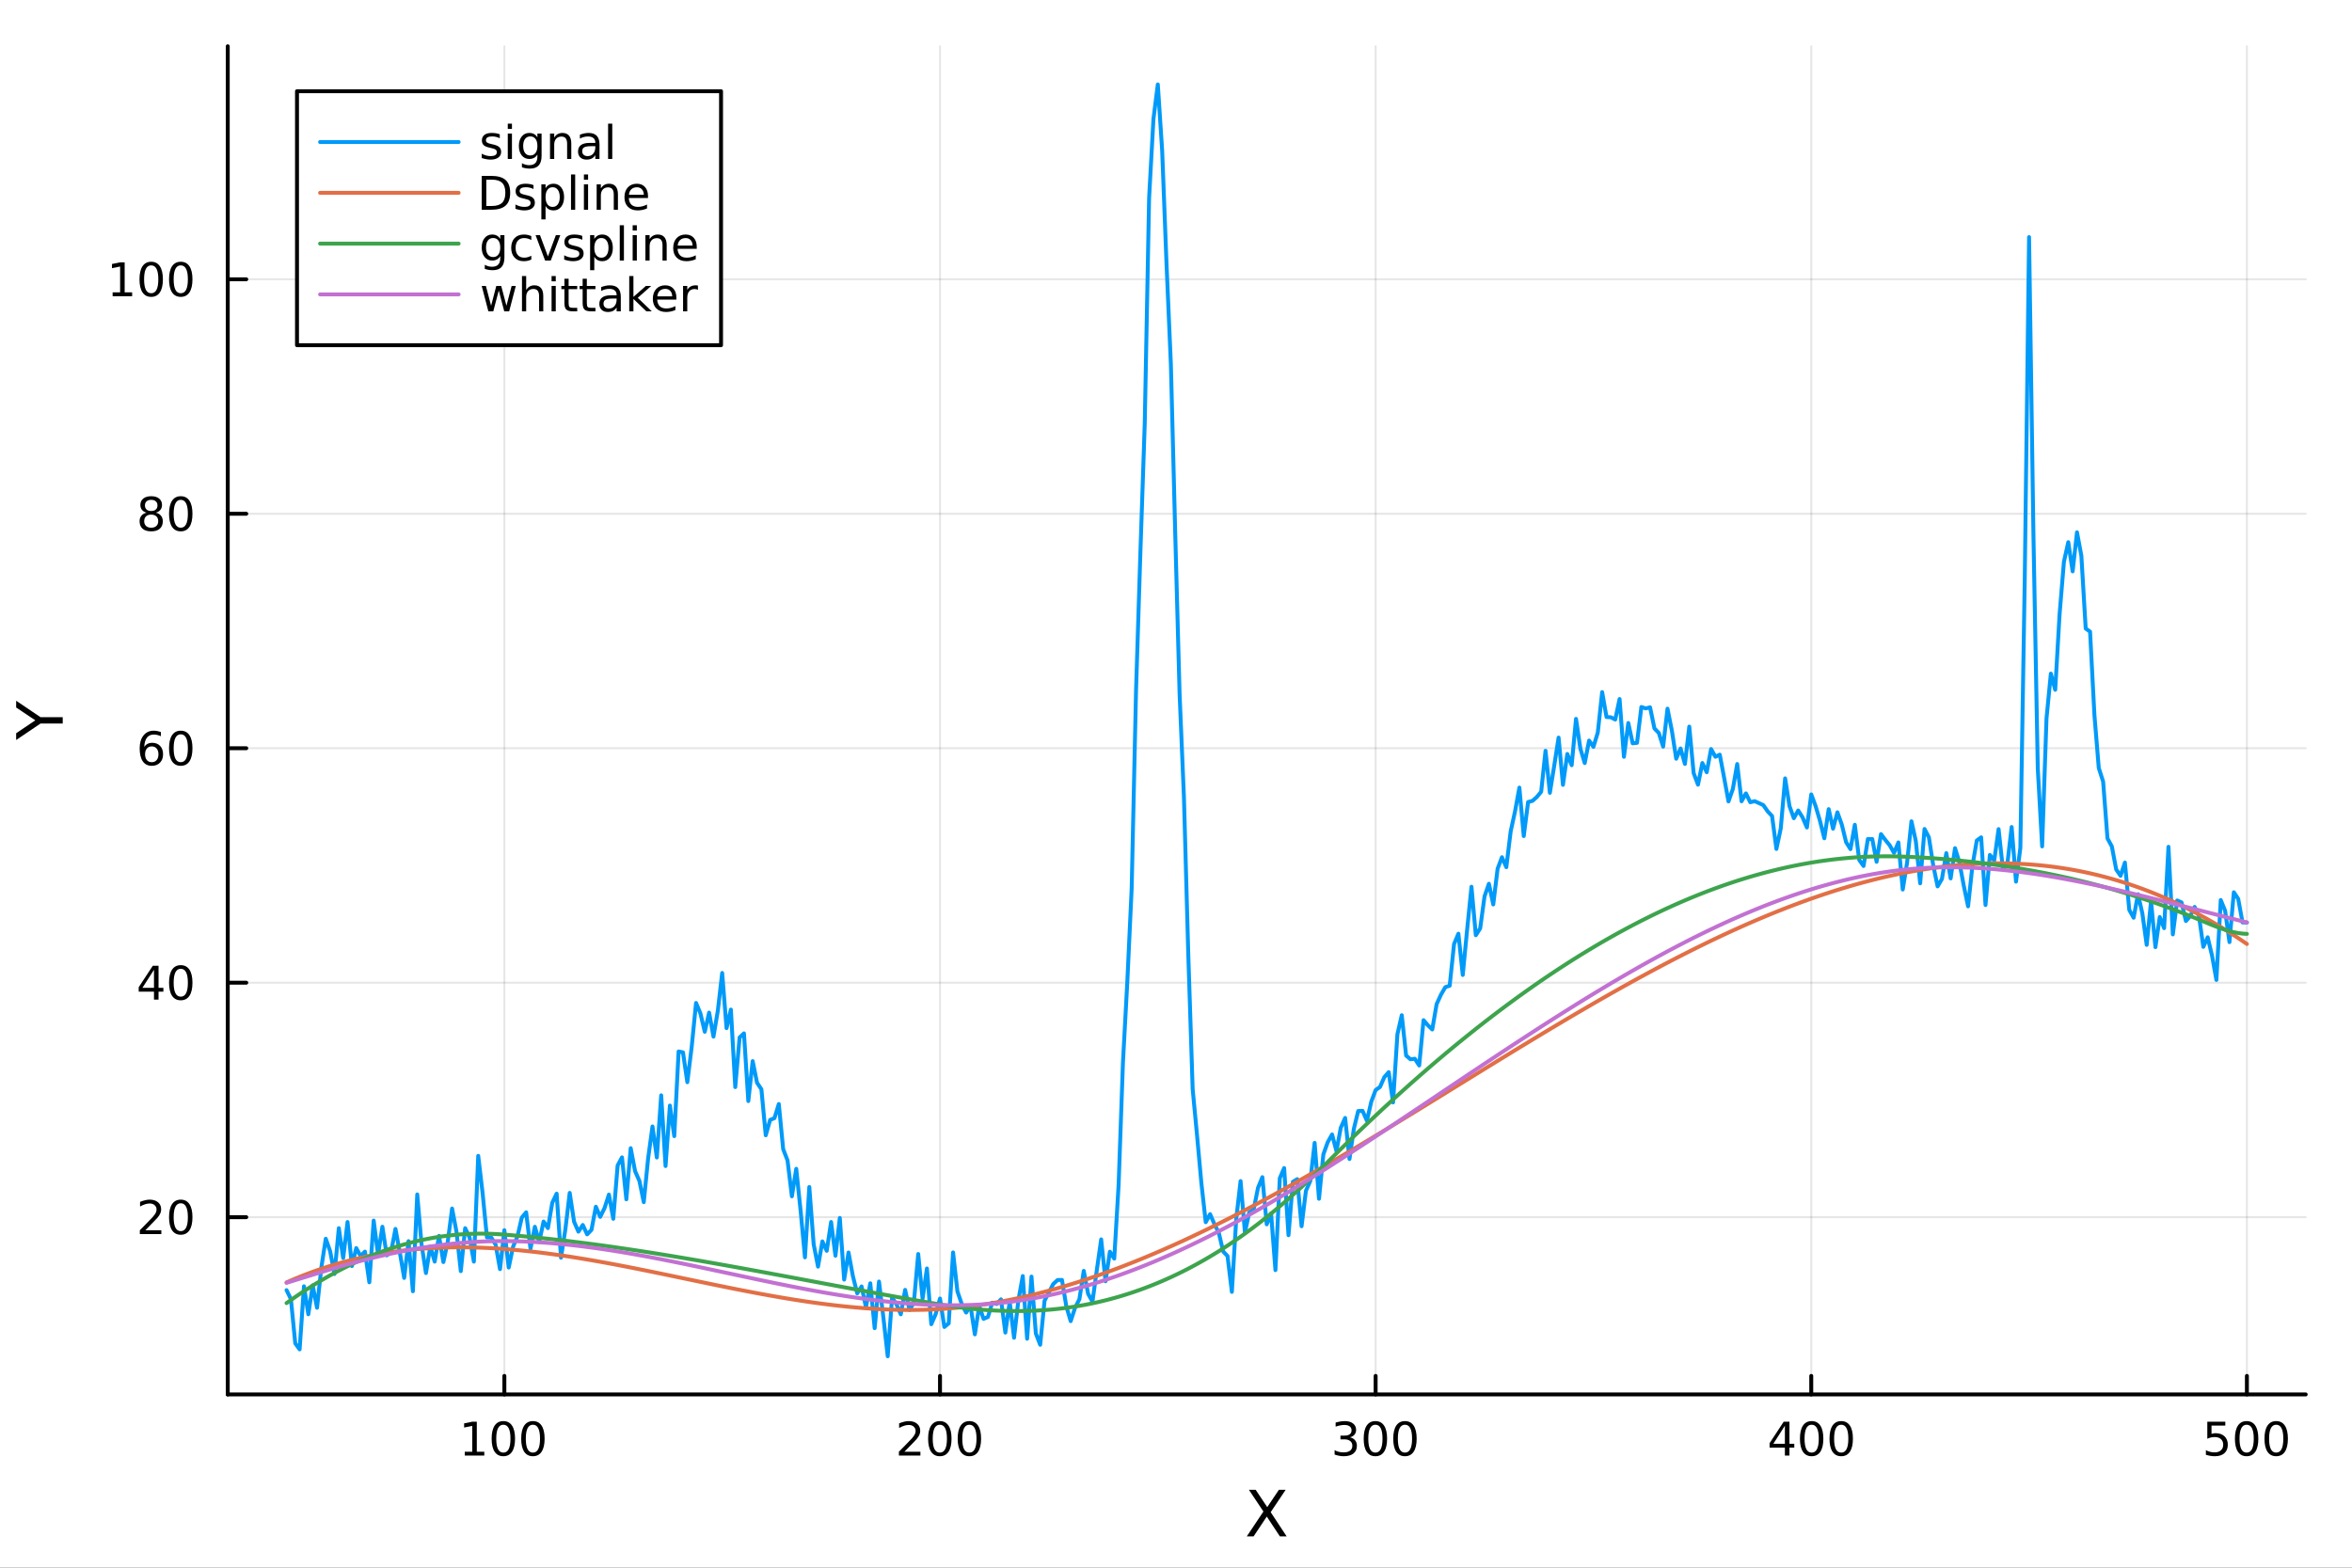 <?xml version="1.0" encoding="utf-8"?>
<svg xmlns="http://www.w3.org/2000/svg" xmlns:xlink="http://www.w3.org/1999/xlink" width="600" height="400" viewBox="0 0 2400 1600">
<rect x="0" y="0" width="2400" height="1600" fill="#333333" stroke="none"/>
<defs>
  <clipPath id="clip130">
    <rect x="0" y="0" width="2400" height="1600"/>
  </clipPath>
</defs>
<path clip-path="url(#clip130)" d="M0 1600 L2400 1600 L2400 0 L0 0  Z" fill="#ffffff" fill-rule="evenodd" fill-opacity="1"/>
<defs>
  <clipPath id="clip131">
    <rect x="480" y="0" width="1681" height="1600"/>
  </clipPath>
</defs>
<path clip-path="url(#clip130)" d="M232.389 1423.18 L2352.76 1423.18 L2352.76 47.244 L232.389 47.244  Z" fill="#ffffff" fill-rule="evenodd" fill-opacity="1"/>
<defs>
  <clipPath id="clip132">
    <rect x="232" y="47" width="2121" height="1377"/>
  </clipPath>
</defs>
<polyline clip-path="url(#clip132)" style="stroke:#000000; stroke-linecap:round; stroke-linejoin:round; stroke-width:2; stroke-opacity:0.1; fill:none" points="514.66,1423.18 514.66,47.244 "/>
<polyline clip-path="url(#clip132)" style="stroke:#000000; stroke-linecap:round; stroke-linejoin:round; stroke-width:2; stroke-opacity:0.1; fill:none" points="959.182,1423.18 959.182,47.244 "/>
<polyline clip-path="url(#clip132)" style="stroke:#000000; stroke-linecap:round; stroke-linejoin:round; stroke-width:2; stroke-opacity:0.1; fill:none" points="1403.7,1423.18 1403.7,47.244 "/>
<polyline clip-path="url(#clip132)" style="stroke:#000000; stroke-linecap:round; stroke-linejoin:round; stroke-width:2; stroke-opacity:0.1; fill:none" points="1848.22,1423.18 1848.22,47.244 "/>
<polyline clip-path="url(#clip132)" style="stroke:#000000; stroke-linecap:round; stroke-linejoin:round; stroke-width:2; stroke-opacity:0.1; fill:none" points="2292.75,1423.18 2292.75,47.244 "/>
<polyline clip-path="url(#clip132)" style="stroke:#000000; stroke-linecap:round; stroke-linejoin:round; stroke-width:2; stroke-opacity:0.1; fill:none" points="232.389,1242.26 2352.76,1242.26 "/>
<polyline clip-path="url(#clip132)" style="stroke:#000000; stroke-linecap:round; stroke-linejoin:round; stroke-width:2; stroke-opacity:0.1; fill:none" points="232.389,1002.96 2352.76,1002.96 "/>
<polyline clip-path="url(#clip132)" style="stroke:#000000; stroke-linecap:round; stroke-linejoin:round; stroke-width:2; stroke-opacity:0.1; fill:none" points="232.389,763.654 2352.76,763.654 "/>
<polyline clip-path="url(#clip132)" style="stroke:#000000; stroke-linecap:round; stroke-linejoin:round; stroke-width:2; stroke-opacity:0.1; fill:none" points="232.389,524.35 2352.76,524.35 "/>
<polyline clip-path="url(#clip132)" style="stroke:#000000; stroke-linecap:round; stroke-linejoin:round; stroke-width:2; stroke-opacity:0.1; fill:none" points="232.389,285.046 2352.76,285.046 "/>
<polyline clip-path="url(#clip130)" style="stroke:#000000; stroke-linecap:round; stroke-linejoin:round; stroke-width:4; stroke-opacity:1; fill:none" points="232.389,1423.18 2352.76,1423.18 "/>
<polyline clip-path="url(#clip130)" style="stroke:#000000; stroke-linecap:round; stroke-linejoin:round; stroke-width:4; stroke-opacity:1; fill:none" points="514.66,1423.18 514.66,1404.28 "/>
<polyline clip-path="url(#clip130)" style="stroke:#000000; stroke-linecap:round; stroke-linejoin:round; stroke-width:4; stroke-opacity:1; fill:none" points="959.182,1423.18 959.182,1404.28 "/>
<polyline clip-path="url(#clip130)" style="stroke:#000000; stroke-linecap:round; stroke-linejoin:round; stroke-width:4; stroke-opacity:1; fill:none" points="1403.7,1423.18 1403.7,1404.28 "/>
<polyline clip-path="url(#clip130)" style="stroke:#000000; stroke-linecap:round; stroke-linejoin:round; stroke-width:4; stroke-opacity:1; fill:none" points="1848.22,1423.18 1848.22,1404.28 "/>
<polyline clip-path="url(#clip130)" style="stroke:#000000; stroke-linecap:round; stroke-linejoin:round; stroke-width:4; stroke-opacity:1; fill:none" points="2292.75,1423.18 2292.75,1404.28 "/>
<path clip-path="url(#clip130)" d="M474.267 1481.64 L481.906 1481.64 L481.906 1455.28 L473.596 1456.95 L473.596 1452.69 L481.86 1451.02 L486.536 1451.02 L486.536 1481.64 L494.174 1481.64 L494.174 1485.58 L474.267 1485.58 L474.267 1481.64 Z" fill="#000000" fill-rule="nonzero" fill-opacity="1" /><path clip-path="url(#clip130)" d="M513.619 1454.1 Q510.008 1454.1 508.179 1457.66 Q506.373 1461.2 506.373 1468.33 Q506.373 1475.44 508.179 1479.01 Q510.008 1482.55 513.619 1482.55 Q517.253 1482.55 519.058 1479.01 Q520.887 1475.44 520.887 1468.33 Q520.887 1461.2 519.058 1457.66 Q517.253 1454.1 513.619 1454.1 M513.619 1450.39 Q519.429 1450.39 522.484 1455 Q525.563 1459.58 525.563 1468.33 Q525.563 1477.06 522.484 1481.67 Q519.429 1486.25 513.619 1486.25 Q507.809 1486.25 504.73 1481.67 Q501.674 1477.06 501.674 1468.33 Q501.674 1459.58 504.73 1455 Q507.809 1450.39 513.619 1450.39 Z" fill="#000000" fill-rule="nonzero" fill-opacity="1" /><path clip-path="url(#clip130)" d="M543.781 1454.1 Q540.169 1454.1 538.341 1457.66 Q536.535 1461.2 536.535 1468.33 Q536.535 1475.44 538.341 1479.01 Q540.169 1482.55 543.781 1482.55 Q547.415 1482.55 549.22 1479.01 Q551.049 1475.44 551.049 1468.33 Q551.049 1461.2 549.22 1457.66 Q547.415 1454.1 543.781 1454.1 M543.781 1450.39 Q549.591 1450.39 552.646 1455 Q555.725 1459.58 555.725 1468.33 Q555.725 1477.06 552.646 1481.67 Q549.591 1486.25 543.781 1486.25 Q537.97 1486.25 534.892 1481.67 Q531.836 1477.06 531.836 1468.33 Q531.836 1459.58 534.892 1455 Q537.97 1450.39 543.781 1450.39 Z" fill="#000000" fill-rule="nonzero" fill-opacity="1" /><path clip-path="url(#clip130)" d="M922.874 1481.64 L939.193 1481.64 L939.193 1485.58 L917.249 1485.58 L917.249 1481.64 Q919.911 1478.89 924.494 1474.26 Q929.101 1469.61 930.281 1468.27 Q932.527 1465.74 933.406 1464.01 Q934.309 1462.25 934.309 1460.56 Q934.309 1457.8 932.365 1456.07 Q930.443 1454.33 927.342 1454.33 Q925.142 1454.33 922.689 1455.09 Q920.258 1455.86 917.48 1457.41 L917.48 1452.69 Q920.305 1451.55 922.758 1450.97 Q925.212 1450.39 927.249 1450.39 Q932.619 1450.39 935.814 1453.08 Q939.008 1455.77 939.008 1460.26 Q939.008 1462.39 938.198 1464.31 Q937.411 1466.2 935.304 1468.8 Q934.726 1469.47 931.624 1472.69 Q928.522 1475.88 922.874 1481.64 Z" fill="#000000" fill-rule="nonzero" fill-opacity="1" /><path clip-path="url(#clip130)" d="M959.008 1454.1 Q955.397 1454.1 953.568 1457.66 Q951.763 1461.2 951.763 1468.33 Q951.763 1475.44 953.568 1479.01 Q955.397 1482.55 959.008 1482.55 Q962.642 1482.55 964.448 1479.01 Q966.277 1475.44 966.277 1468.33 Q966.277 1461.2 964.448 1457.66 Q962.642 1454.1 959.008 1454.1 M959.008 1450.39 Q964.818 1450.39 967.874 1455 Q970.952 1459.58 970.952 1468.33 Q970.952 1477.06 967.874 1481.67 Q964.818 1486.25 959.008 1486.25 Q953.198 1486.25 950.119 1481.67 Q947.064 1477.06 947.064 1468.33 Q947.064 1459.58 950.119 1455 Q953.198 1450.39 959.008 1450.39 Z" fill="#000000" fill-rule="nonzero" fill-opacity="1" /><path clip-path="url(#clip130)" d="M989.17 1454.1 Q985.559 1454.1 983.73 1457.66 Q981.925 1461.2 981.925 1468.33 Q981.925 1475.44 983.73 1479.01 Q985.559 1482.55 989.17 1482.55 Q992.804 1482.55 994.61 1479.01 Q996.438 1475.44 996.438 1468.33 Q996.438 1461.2 994.61 1457.66 Q992.804 1454.1 989.17 1454.1 M989.17 1450.39 Q994.98 1450.39 998.036 1455 Q1001.11 1459.58 1001.11 1468.33 Q1001.11 1477.06 998.036 1481.67 Q994.98 1486.25 989.17 1486.25 Q983.36 1486.25 980.281 1481.67 Q977.226 1477.06 977.226 1468.33 Q977.226 1459.58 980.281 1455 Q983.36 1450.39 989.17 1450.39 Z" fill="#000000" fill-rule="nonzero" fill-opacity="1" /><path clip-path="url(#clip130)" d="M1377.46 1466.95 Q1380.82 1467.66 1382.7 1469.93 Q1384.59 1472.2 1384.59 1475.53 Q1384.59 1480.65 1381.08 1483.45 Q1377.56 1486.25 1371.08 1486.25 Q1368.9 1486.25 1366.59 1485.81 Q1364.29 1485.39 1361.84 1484.54 L1361.84 1480.02 Q1363.78 1481.16 1366.1 1481.74 Q1368.41 1482.32 1370.94 1482.32 Q1375.34 1482.32 1377.63 1480.58 Q1379.94 1478.84 1379.94 1475.53 Q1379.94 1472.48 1377.79 1470.77 Q1375.66 1469.03 1371.84 1469.03 L1367.81 1469.03 L1367.81 1465.19 L1372.02 1465.19 Q1375.47 1465.19 1377.3 1463.82 Q1379.13 1462.43 1379.13 1459.84 Q1379.13 1457.18 1377.23 1455.77 Q1375.36 1454.33 1371.84 1454.33 Q1369.92 1454.33 1367.72 1454.75 Q1365.52 1455.16 1362.88 1456.04 L1362.88 1451.88 Q1365.54 1451.14 1367.86 1450.77 Q1370.2 1450.39 1372.26 1450.39 Q1377.58 1450.39 1380.68 1452.83 Q1383.78 1455.23 1383.78 1459.35 Q1383.78 1462.22 1382.14 1464.21 Q1380.5 1466.18 1377.46 1466.95 Z" fill="#000000" fill-rule="nonzero" fill-opacity="1" /><path clip-path="url(#clip130)" d="M1403.46 1454.1 Q1399.85 1454.1 1398.02 1457.66 Q1396.21 1461.2 1396.21 1468.33 Q1396.21 1475.44 1398.02 1479.01 Q1399.85 1482.55 1403.46 1482.55 Q1407.09 1482.55 1408.9 1479.01 Q1410.73 1475.44 1410.73 1468.33 Q1410.73 1461.2 1408.9 1457.66 Q1407.09 1454.1 1403.46 1454.1 M1403.46 1450.39 Q1409.27 1450.39 1412.33 1455 Q1415.4 1459.58 1415.4 1468.33 Q1415.4 1477.06 1412.33 1481.67 Q1409.27 1486.25 1403.46 1486.25 Q1397.65 1486.25 1394.57 1481.67 Q1391.52 1477.06 1391.52 1468.33 Q1391.52 1459.58 1394.57 1455 Q1397.65 1450.39 1403.46 1450.39 Z" fill="#000000" fill-rule="nonzero" fill-opacity="1" /><path clip-path="url(#clip130)" d="M1433.62 1454.1 Q1430.01 1454.1 1428.18 1457.66 Q1426.38 1461.2 1426.38 1468.33 Q1426.38 1475.44 1428.18 1479.01 Q1430.01 1482.55 1433.62 1482.55 Q1437.26 1482.55 1439.06 1479.01 Q1440.89 1475.44 1440.89 1468.33 Q1440.89 1461.2 1439.06 1457.66 Q1437.26 1454.1 1433.62 1454.1 M1433.62 1450.39 Q1439.43 1450.39 1442.49 1455 Q1445.57 1459.58 1445.57 1468.33 Q1445.57 1477.06 1442.49 1481.67 Q1439.43 1486.25 1433.62 1486.25 Q1427.81 1486.25 1424.73 1481.67 Q1421.68 1477.06 1421.68 1468.33 Q1421.68 1459.58 1424.73 1455 Q1427.81 1450.39 1433.62 1450.39 Z" fill="#000000" fill-rule="nonzero" fill-opacity="1" /><path clip-path="url(#clip130)" d="M1821.31 1455.09 L1809.51 1473.54 L1821.31 1473.54 L1821.31 1455.09 M1820.09 1451.02 L1825.97 1451.02 L1825.97 1473.54 L1830.9 1473.54 L1830.9 1477.43 L1825.97 1477.43 L1825.97 1485.58 L1821.31 1485.58 L1821.31 1477.43 L1805.71 1477.43 L1805.71 1472.92 L1820.09 1451.02 Z" fill="#000000" fill-rule="nonzero" fill-opacity="1" /><path clip-path="url(#clip130)" d="M1848.63 1454.1 Q1845.02 1454.1 1843.19 1457.66 Q1841.38 1461.2 1841.38 1468.33 Q1841.38 1475.44 1843.19 1479.01 Q1845.02 1482.55 1848.63 1482.55 Q1852.26 1482.55 1854.07 1479.01 Q1855.9 1475.44 1855.9 1468.33 Q1855.9 1461.2 1854.07 1457.66 Q1852.26 1454.1 1848.63 1454.1 M1848.63 1450.39 Q1854.44 1450.39 1857.5 1455 Q1860.57 1459.58 1860.57 1468.33 Q1860.57 1477.06 1857.5 1481.67 Q1854.44 1486.25 1848.63 1486.25 Q1842.82 1486.25 1839.74 1481.67 Q1836.68 1477.06 1836.68 1468.33 Q1836.68 1459.58 1839.74 1455 Q1842.82 1450.39 1848.63 1450.39 Z" fill="#000000" fill-rule="nonzero" fill-opacity="1" /><path clip-path="url(#clip130)" d="M1878.79 1454.1 Q1875.18 1454.1 1873.35 1457.66 Q1871.55 1461.2 1871.55 1468.33 Q1871.55 1475.44 1873.35 1479.01 Q1875.18 1482.55 1878.79 1482.55 Q1882.43 1482.55 1884.23 1479.01 Q1886.06 1475.44 1886.06 1468.33 Q1886.06 1461.2 1884.23 1457.66 Q1882.43 1454.1 1878.79 1454.1 M1878.79 1450.39 Q1884.6 1450.39 1887.66 1455 Q1890.74 1459.58 1890.74 1468.33 Q1890.74 1477.06 1887.66 1481.67 Q1884.6 1486.25 1878.79 1486.25 Q1872.98 1486.25 1869.9 1481.67 Q1866.85 1477.06 1866.85 1468.33 Q1866.85 1459.58 1869.9 1455 Q1872.98 1450.39 1878.79 1450.39 Z" fill="#000000" fill-rule="nonzero" fill-opacity="1" /><path clip-path="url(#clip130)" d="M2252.36 1451.02 L2270.72 1451.02 L2270.72 1454.96 L2256.65 1454.96 L2256.65 1463.43 Q2257.66 1463.08 2258.68 1462.92 Q2259.7 1462.73 2260.72 1462.73 Q2266.51 1462.73 2269.89 1465.9 Q2273.27 1469.08 2273.27 1474.49 Q2273.27 1480.07 2269.79 1483.17 Q2266.32 1486.25 2260 1486.25 Q2257.83 1486.25 2255.56 1485.88 Q2253.31 1485.51 2250.91 1484.77 L2250.91 1480.07 Q2252.99 1481.2 2255.21 1481.76 Q2257.43 1482.32 2259.91 1482.32 Q2263.91 1482.32 2266.25 1480.21 Q2268.59 1478.1 2268.59 1474.49 Q2268.59 1470.88 2266.25 1468.77 Q2263.91 1466.67 2259.91 1466.67 Q2258.04 1466.67 2256.16 1467.08 Q2254.31 1467.5 2252.36 1468.38 L2252.36 1451.02 Z" fill="#000000" fill-rule="nonzero" fill-opacity="1" /><path clip-path="url(#clip130)" d="M2292.48 1454.1 Q2288.87 1454.1 2287.04 1457.66 Q2285.23 1461.2 2285.23 1468.33 Q2285.23 1475.44 2287.04 1479.01 Q2288.87 1482.55 2292.48 1482.55 Q2296.11 1482.55 2297.92 1479.01 Q2299.75 1475.44 2299.75 1468.33 Q2299.75 1461.2 2297.92 1457.66 Q2296.11 1454.1 2292.48 1454.1 M2292.48 1450.39 Q2298.29 1450.39 2301.35 1455 Q2304.42 1459.58 2304.42 1468.33 Q2304.42 1477.06 2301.35 1481.67 Q2298.29 1486.25 2292.48 1486.25 Q2286.67 1486.25 2283.59 1481.67 Q2280.53 1477.06 2280.53 1468.33 Q2280.53 1459.58 2283.59 1455 Q2286.67 1450.39 2292.48 1450.39 Z" fill="#000000" fill-rule="nonzero" fill-opacity="1" /><path clip-path="url(#clip130)" d="M2322.64 1454.1 Q2319.03 1454.1 2317.2 1457.66 Q2315.4 1461.2 2315.4 1468.33 Q2315.4 1475.44 2317.2 1479.01 Q2319.03 1482.55 2322.64 1482.55 Q2326.28 1482.55 2328.08 1479.01 Q2329.91 1475.44 2329.91 1468.33 Q2329.91 1461.2 2328.08 1457.66 Q2326.28 1454.1 2322.64 1454.1 M2322.64 1450.39 Q2328.45 1450.39 2331.51 1455 Q2334.59 1459.58 2334.59 1468.33 Q2334.59 1477.06 2331.51 1481.67 Q2328.45 1486.25 2322.64 1486.25 Q2316.83 1486.25 2313.75 1481.67 Q2310.7 1477.06 2310.7 1468.33 Q2310.7 1459.58 2313.75 1455 Q2316.83 1450.39 2322.64 1450.39 Z" fill="#000000" fill-rule="nonzero" fill-opacity="1" /><path clip-path="url(#clip130)" d="M1274.4 1520.52 L1281.31 1520.52 L1293.11 1538.19 L1304.99 1520.52 L1311.89 1520.52 L1296.61 1543.34 L1312.91 1568.04 L1306 1568.04 L1292.64 1547.83 L1279.17 1568.04 L1272.23 1568.04 L1289.2 1542.68 L1274.4 1520.52 Z" fill="#000000" fill-rule="nonzero" fill-opacity="1" /><polyline clip-path="url(#clip130)" style="stroke:#000000; stroke-linecap:round; stroke-linejoin:round; stroke-width:4; stroke-opacity:1; fill:none" points="232.389,1423.18 232.389,47.244 "/>
<polyline clip-path="url(#clip130)" style="stroke:#000000; stroke-linecap:round; stroke-linejoin:round; stroke-width:4; stroke-opacity:1; fill:none" points="232.389,1242.26 251.287,1242.26 "/>
<polyline clip-path="url(#clip130)" style="stroke:#000000; stroke-linecap:round; stroke-linejoin:round; stroke-width:4; stroke-opacity:1; fill:none" points="232.389,1002.96 251.287,1002.96 "/>
<polyline clip-path="url(#clip130)" style="stroke:#000000; stroke-linecap:round; stroke-linejoin:round; stroke-width:4; stroke-opacity:1; fill:none" points="232.389,763.654 251.287,763.654 "/>
<polyline clip-path="url(#clip130)" style="stroke:#000000; stroke-linecap:round; stroke-linejoin:round; stroke-width:4; stroke-opacity:1; fill:none" points="232.389,524.35 251.287,524.35 "/>
<polyline clip-path="url(#clip130)" style="stroke:#000000; stroke-linecap:round; stroke-linejoin:round; stroke-width:4; stroke-opacity:1; fill:none" points="232.389,285.046 251.287,285.046 "/>
<path clip-path="url(#clip130)" d="M148.311 1255.61 L164.63 1255.61 L164.63 1259.54 L142.686 1259.54 L142.686 1255.61 Q145.348 1252.85 149.931 1248.22 Q154.538 1243.57 155.718 1242.23 Q157.964 1239.7 158.843 1237.97 Q159.746 1236.21 159.746 1234.52 Q159.746 1231.76 157.802 1230.03 Q155.88 1228.29 152.778 1228.29 Q150.579 1228.29 148.126 1229.06 Q145.695 1229.82 142.917 1231.37 L142.917 1226.65 Q145.741 1225.51 148.195 1224.94 Q150.649 1224.36 152.686 1224.36 Q158.056 1224.36 161.251 1227.04 Q164.445 1229.73 164.445 1234.22 Q164.445 1236.35 163.635 1238.27 Q162.848 1240.17 160.741 1242.76 Q160.163 1243.43 157.061 1246.65 Q153.959 1249.84 148.311 1255.61 Z" fill="#000000" fill-rule="nonzero" fill-opacity="1" /><path clip-path="url(#clip130)" d="M184.445 1228.06 Q180.834 1228.06 179.005 1231.63 Q177.2 1235.17 177.2 1242.3 Q177.2 1249.4 179.005 1252.97 Q180.834 1256.51 184.445 1256.51 Q188.079 1256.51 189.885 1252.97 Q191.713 1249.4 191.713 1242.3 Q191.713 1235.17 189.885 1231.63 Q188.079 1228.06 184.445 1228.06 M184.445 1224.36 Q190.255 1224.36 193.311 1228.96 Q196.389 1233.55 196.389 1242.3 Q196.389 1251.02 193.311 1255.63 Q190.255 1260.21 184.445 1260.21 Q178.635 1260.21 175.556 1255.63 Q172.501 1251.02 172.501 1242.3 Q172.501 1233.55 175.556 1228.96 Q178.635 1224.36 184.445 1224.36 Z" fill="#000000" fill-rule="nonzero" fill-opacity="1" /><path clip-path="url(#clip130)" d="M157.13 989.752 L145.325 1008.2 L157.13 1008.2 L157.13 989.752 M155.903 985.678 L161.783 985.678 L161.783 1008.2 L166.714 1008.2 L166.714 1012.09 L161.783 1012.09 L161.783 1020.24 L157.13 1020.24 L157.13 1012.09 L141.529 1012.09 L141.529 1007.58 L155.903 985.678 Z" fill="#000000" fill-rule="nonzero" fill-opacity="1" /><path clip-path="url(#clip130)" d="M184.445 988.757 Q180.834 988.757 179.005 992.321 Q177.2 995.863 177.2 1002.99 Q177.2 1010.1 179.005 1013.66 Q180.834 1017.21 184.445 1017.21 Q188.079 1017.21 189.885 1013.66 Q191.713 1010.1 191.713 1002.99 Q191.713 995.863 189.885 992.321 Q188.079 988.757 184.445 988.757 M184.445 985.053 Q190.255 985.053 193.311 989.659 Q196.389 994.243 196.389 1002.99 Q196.389 1011.72 193.311 1016.33 Q190.255 1020.91 184.445 1020.91 Q178.635 1020.91 175.556 1016.33 Q172.501 1011.72 172.501 1002.99 Q172.501 994.243 175.556 989.659 Q178.635 985.053 184.445 985.053 Z" fill="#000000" fill-rule="nonzero" fill-opacity="1" /><path clip-path="url(#clip130)" d="M154.862 761.79 Q151.714 761.79 149.862 763.943 Q148.033 766.096 148.033 769.846 Q148.033 773.573 149.862 775.749 Q151.714 777.901 154.862 777.901 Q158.01 777.901 159.839 775.749 Q161.69 773.573 161.69 769.846 Q161.69 766.096 159.839 763.943 Q158.01 761.79 154.862 761.79 M164.144 747.138 L164.144 751.397 Q162.385 750.564 160.579 750.124 Q158.797 749.684 157.038 749.684 Q152.408 749.684 149.954 752.809 Q147.524 755.934 147.177 762.253 Q148.542 760.239 150.603 759.175 Q152.663 758.087 155.14 758.087 Q160.348 758.087 163.357 761.258 Q166.39 764.406 166.39 769.846 Q166.39 775.17 163.241 778.388 Q160.093 781.605 154.862 781.605 Q148.866 781.605 145.695 777.022 Q142.524 772.415 142.524 763.689 Q142.524 755.494 146.413 750.633 Q150.302 745.749 156.853 745.749 Q158.612 745.749 160.394 746.096 Q162.2 746.443 164.144 747.138 Z" fill="#000000" fill-rule="nonzero" fill-opacity="1" /><path clip-path="url(#clip130)" d="M184.445 749.453 Q180.834 749.453 179.005 753.017 Q177.2 756.559 177.2 763.689 Q177.2 770.795 179.005 774.36 Q180.834 777.901 184.445 777.901 Q188.079 777.901 189.885 774.36 Q191.713 770.795 191.713 763.689 Q191.713 756.559 189.885 753.017 Q188.079 749.453 184.445 749.453 M184.445 745.749 Q190.255 745.749 193.311 750.355 Q196.389 754.939 196.389 763.689 Q196.389 772.415 193.311 777.022 Q190.255 781.605 184.445 781.605 Q178.635 781.605 175.556 777.022 Q172.501 772.415 172.501 763.689 Q172.501 754.939 175.556 750.355 Q178.635 745.749 184.445 745.749 Z" fill="#000000" fill-rule="nonzero" fill-opacity="1" /><path clip-path="url(#clip130)" d="M154.283 525.218 Q150.95 525.218 149.028 527 Q147.13 528.783 147.13 531.908 Q147.13 535.033 149.028 536.815 Q150.95 538.597 154.283 538.597 Q157.616 538.597 159.538 536.815 Q161.459 535.009 161.459 531.908 Q161.459 528.783 159.538 527 Q157.64 525.218 154.283 525.218 M149.607 523.227 Q146.598 522.486 144.908 520.426 Q143.241 518.366 143.241 515.403 Q143.241 511.26 146.181 508.852 Q149.144 506.445 154.283 506.445 Q159.445 506.445 162.385 508.852 Q165.325 511.26 165.325 515.403 Q165.325 518.366 163.635 520.426 Q161.968 522.486 158.982 523.227 Q162.362 524.014 164.237 526.306 Q166.135 528.597 166.135 531.908 Q166.135 536.931 163.056 539.616 Q160.001 542.301 154.283 542.301 Q148.566 542.301 145.487 539.616 Q142.431 536.931 142.431 531.908 Q142.431 528.597 144.329 526.306 Q146.228 524.014 149.607 523.227 M147.894 515.843 Q147.894 518.528 149.561 520.033 Q151.251 521.537 154.283 521.537 Q157.292 521.537 158.982 520.033 Q160.695 518.528 160.695 515.843 Q160.695 513.158 158.982 511.653 Q157.292 510.148 154.283 510.148 Q151.251 510.148 149.561 511.653 Q147.894 513.158 147.894 515.843 Z" fill="#000000" fill-rule="nonzero" fill-opacity="1" /><path clip-path="url(#clip130)" d="M184.445 510.148 Q180.834 510.148 179.005 513.713 Q177.2 517.255 177.2 524.385 Q177.2 531.491 179.005 535.056 Q180.834 538.597 184.445 538.597 Q188.079 538.597 189.885 535.056 Q191.713 531.491 191.713 524.385 Q191.713 517.255 189.885 513.713 Q188.079 510.148 184.445 510.148 M184.445 506.445 Q190.255 506.445 193.311 511.051 Q196.389 515.635 196.389 524.385 Q196.389 533.111 193.311 537.718 Q190.255 542.301 184.445 542.301 Q178.635 542.301 175.556 537.718 Q172.501 533.111 172.501 524.385 Q172.501 515.635 175.556 511.051 Q178.635 506.445 184.445 506.445 Z" fill="#000000" fill-rule="nonzero" fill-opacity="1" /><path clip-path="url(#clip130)" d="M114.931 298.391 L122.57 298.391 L122.57 272.025 L114.26 273.692 L114.26 269.432 L122.524 267.766 L127.2 267.766 L127.2 298.391 L134.839 298.391 L134.839 302.326 L114.931 302.326 L114.931 298.391 Z" fill="#000000" fill-rule="nonzero" fill-opacity="1" /><path clip-path="url(#clip130)" d="M154.283 270.844 Q150.672 270.844 148.843 274.409 Q147.038 277.951 147.038 285.081 Q147.038 292.187 148.843 295.752 Q150.672 299.293 154.283 299.293 Q157.917 299.293 159.723 295.752 Q161.552 292.187 161.552 285.081 Q161.552 277.951 159.723 274.409 Q157.917 270.844 154.283 270.844 M154.283 267.141 Q160.093 267.141 163.149 271.747 Q166.227 276.331 166.227 285.081 Q166.227 293.807 163.149 298.414 Q160.093 302.997 154.283 302.997 Q148.473 302.997 145.394 298.414 Q142.339 293.807 142.339 285.081 Q142.339 276.331 145.394 271.747 Q148.473 267.141 154.283 267.141 Z" fill="#000000" fill-rule="nonzero" fill-opacity="1" /><path clip-path="url(#clip130)" d="M184.445 270.844 Q180.834 270.844 179.005 274.409 Q177.2 277.951 177.2 285.081 Q177.2 292.187 179.005 295.752 Q180.834 299.293 184.445 299.293 Q188.079 299.293 189.885 295.752 Q191.713 292.187 191.713 285.081 Q191.713 277.951 189.885 274.409 Q188.079 270.844 184.445 270.844 M184.445 267.141 Q190.255 267.141 193.311 271.747 Q196.389 276.331 196.389 285.081 Q196.389 293.807 193.311 298.414 Q190.255 302.997 184.445 302.997 Q178.635 302.997 175.556 298.414 Q172.501 293.807 172.501 285.081 Q172.501 276.331 175.556 271.747 Q178.635 267.141 184.445 267.141 Z" fill="#000000" fill-rule="nonzero" fill-opacity="1" /><path clip-path="url(#clip130)" d="M16.484 755.248 L16.484 748.341 L36.027 735.164 L16.484 722.083 L16.484 715.176 L41.374 731.981 L64.004 731.981 L64.004 738.443 L41.374 738.443 L16.484 755.248 Z" fill="#000000" fill-rule="nonzero" fill-opacity="1" /><polyline clip-path="url(#clip132)" style="stroke:#009af9; stroke-linecap:round; stroke-linejoin:round; stroke-width:4; stroke-opacity:1; fill:none" points="292.4,1316.73 296.845,1325.86 301.29,1371.06 305.735,1377.19 310.181,1312.81 314.626,1341.35 319.071,1311.87 323.516,1334.71 327.961,1293.24 332.407,1264.26 336.852,1276.93 341.297,1300.26 345.742,1253.49 350.187,1284.01 354.633,1247.2 359.078,1292.16 363.523,1273.82 367.968,1282.01 372.414,1277.42 376.859,1308.73 381.304,1245.78 385.749,1280.38 390.194,1252.02 394.64,1281.25 399.085,1277.51 403.53,1254.22 407.975,1278.22 412.42,1304.24 416.866,1266.74 421.311,1317.88 425.756,1219.05 430.201,1270.41 434.647,1299.3 439.092,1272.08 443.537,1287.63 447.982,1261.4 452.427,1288.1 456.873,1267.53 461.318,1233.44 465.763,1256.91 470.208,1297.34 474.653,1253.51 479.099,1262.79 483.544,1287.63 487.989,1179.68 492.434,1217.52 496.88,1262.9 501.325,1263.01 505.77,1270.41 510.215,1295.31 514.66,1255.54 519.106,1293.66 523.551,1272.34 527.996,1261.99 532.441,1242.7 536.886,1237.32 541.332,1274.55 545.777,1252.05 550.222,1267.48 554.667,1246.71 559.112,1253.43 563.558,1227.49 568.003,1218.26 572.448,1283.61 576.893,1254.8 581.339,1217.49 585.784,1246.84 590.229,1257.04 594.674,1250.22 599.119,1259.78 603.565,1255.2 608.01,1231.59 612.455,1241.93 616.9,1232.94 621.345,1219.19 625.791,1243.93 630.236,1189.52 634.681,1181.22 639.126,1224.06 643.572,1171.83 648.017,1195.22 652.462,1205.3 656.907,1226.94 661.352,1182.26 665.798,1149.68 670.243,1181.36 674.688,1117.9 679.133,1190.07 683.578,1128.37 688.024,1159.54 692.469,1073.12 696.914,1074.05 701.359,1104.49 705.805,1068.5 710.25,1023.63 714.695,1034.23 719.14,1053.03 723.585,1033.48 728.031,1057.98 732.476,1031.61 736.921,993.023 741.366,1049.35 745.811,1030.4 750.257,1109.51 754.702,1058.82 759.147,1054.68 763.592,1123.76 768.038,1083.01 772.483,1105.04 776.928,1111.7 781.373,1158.7 785.818,1143.03 790.264,1141.19 794.709,1126.8 799.154,1172.81 803.599,1184.33 808.044,1220.97 812.49,1192.88 816.935,1235.46 821.38,1283.25 825.825,1211.47 830.27,1269.9 834.716,1292.73 839.161,1266.98 843.606,1276.59 848.051,1247.19 852.497,1281.61 856.942,1243.06 861.387,1305.97 865.832,1278.31 870.277,1302.37 874.723,1320.03 879.168,1312.96 883.613,1334.18 888.058,1309.75 892.503,1355.54 896.949,1307.96 901.394,1344.52 905.839,1384.24 910.284,1324.33 914.73,1331.06 919.175,1341.41 923.62,1316.46 928.065,1337.02 932.51,1329.54 936.956,1279.86 941.401,1325.48 945.846,1294.62 950.291,1351.52 954.736,1341.31 959.182,1325.29 963.627,1354.34 968.072,1350.64 972.517,1278.23 976.963,1318.02 981.408,1330.94 985.853,1339.63 990.298,1332.57 994.743,1361.87 999.189,1332.9 1003.63,1346.06 1008.08,1344.15 1012.52,1329.55 1016.97,1330.9 1021.41,1326.11 1025.86,1360.05 1030.31,1328.62 1034.75,1365.31 1039.2,1326.8 1043.64,1302.37 1048.09,1366.35 1052.53,1302.91 1056.98,1360.97 1061.42,1372.5 1065.87,1327.54 1070.31,1318.91 1074.76,1310.47 1079.2,1306.38 1083.65,1306.34 1088.09,1333.27 1092.54,1348.37 1096.98,1334.79 1101.43,1325.94 1105.87,1297.06 1110.32,1320.47 1114.76,1328.53 1119.21,1296.17 1123.65,1264.92 1128.1,1307.67 1132.54,1277.51 1136.99,1284.54 1141.44,1209.36 1145.88,1084.12 1150.33,1001.75 1154.77,906.624 1159.22,704.984 1163.66,564.156 1168.11,432.187 1172.55,202.028 1177,121.273 1181.44,86.186 1185.89,153.762 1190.33,269.244 1194.78,371.989 1199.22,544.878 1203.67,708.253 1208.11,814.085 1212.56,974.858 1217,1111.5 1221.45,1158.53 1225.89,1207.45 1230.34,1247.39 1234.78,1239.18 1239.23,1249.43 1243.68,1258.19 1248.12,1277.24 1252.57,1281.93 1257.01,1318.51 1261.46,1243.94 1265.9,1205.42 1270.35,1257.95 1274.79,1237.18 1279.24,1234.48 1283.68,1212.32 1288.13,1201.43 1292.57,1249.55 1297.02,1238.41 1301.46,1296.31 1305.91,1202.47 1310.35,1192.14 1314.8,1260.66 1319.24,1206.21 1323.69,1203.45 1328.13,1251.52 1332.58,1215.33 1337.02,1205.37 1341.47,1166.45 1345.92,1223.47 1350.36,1178.24 1354.81,1165.8 1359.25,1157.84 1363.7,1174.81 1368.14,1150.94 1372.59,1140.99 1377.03,1182.89 1381.48,1152.06 1385.92,1133.91 1390.37,1133.75 1394.81,1143.83 1399.26,1124.4 1403.7,1112.52 1408.15,1109.41 1412.59,1099.33 1417.04,1094.26 1421.48,1125.16 1425.93,1055.54 1430.37,1036.13 1434.82,1077.29 1439.26,1081.11 1443.71,1080.59 1448.16,1087.44 1452.6,1041.21 1457.05,1046.42 1461.49,1050.69 1465.94,1024.88 1470.38,1015.15 1474.83,1007.49 1479.27,1006.04 1483.72,963.549 1488.16,952.969 1492.61,995.055 1497.05,949.041 1501.5,905.028 1505.94,954.515 1510.39,947.496 1514.83,914.85 1519.28,901.969 1523.72,923.085 1528.17,886.668 1532.61,874.876 1537.06,885.07 1541.5,848.55 1545.95,828.123 1550.39,803.852 1554.84,853.298 1559.29,818.544 1563.73,817.383 1568.18,813.438 1572.62,808.078 1577.07,766.252 1581.51,809.15 1585.96,781.335 1590.4,752.815 1594.85,801.036 1599.29,769.529 1603.74,780.974 1608.18,733.685 1612.63,764.076 1617.07,778.78 1621.52,755.841 1625.96,762.256 1630.41,747.573 1634.85,706.383 1639.3,731.798 1643.74,732.072 1648.19,734.373 1652.63,713.431 1657.08,772.403 1661.53,737.913 1665.97,758.653 1670.42,758.149 1674.86,721.568 1679.31,723.016 1683.75,721.911 1688.2,743.46 1692.64,748.016 1697.09,762.033 1701.53,723.276 1705.98,745.67 1710.42,774.36 1714.87,763.908 1719.31,779.675 1723.76,741.587 1728.2,789.033 1732.65,800.857 1737.09,778.742 1741.54,788.169 1745.98,764.476 1750.43,772.38 1754.87,770.205 1759.32,793.846 1763.77,817.953 1768.21,805.253 1772.66,779.772 1777.1,817.826 1781.55,809.755 1785.99,818.785 1790.44,817.683 1794.88,819.651 1799.33,821.735 1803.77,828.14 1808.22,832.803 1812.66,866.445 1817.11,845.457 1821.55,794.431 1826,822.672 1830.44,835.071 1834.89,827.172 1839.33,834.183 1843.78,844.567 1848.22,810.781 1852.67,822.723 1857.11,837.758 1861.56,855.551 1866.01,825.835 1870.45,845.777 1874.9,829.041 1879.34,841.439 1883.79,859.538 1888.23,866.62 1892.68,841.785 1897.12,877.567 1901.57,883.829 1906.01,856.301 1910.46,856.317 1914.9,879.572 1919.35,851.298 1923.79,857.223 1928.24,862.676 1932.68,870.459 1937.13,859.801 1941.57,907.869 1946.02,880.353 1950.46,838.204 1954.91,858.346 1959.35,901.544 1963.8,846.057 1968.24,854.51 1972.69,883.238 1977.14,904.649 1981.58,897.04 1986.03,870.725 1990.47,896.528 1994.92,865.648 1999.36,879.95 2003.81,903.798 2008.25,925.035 2012.7,883.417 2017.14,857.816 2021.59,854.598 2026.03,923.685 2030.48,872.583 2034.92,878.291 2039.37,846.206 2043.81,887.065 2048.26,882.247 2052.7,844.05 2057.15,899.826 2061.59,865.38 2066.04,593.169 2070.48,241.998 2074.93,545.726 2079.38,784.502 2083.82,863.841 2088.27,733.214 2092.71,687.508 2097.16,704.02 2101.6,627.188 2106.05,573.308 2110.49,553.349 2114.94,583.121 2119.38,543.267 2123.83,567.126 2128.27,641.504 2132.72,644.651 2137.16,729.694 2141.61,783.821 2146.05,797.711 2150.5,855.702 2154.94,863.896 2159.39,887.404 2163.83,893.864 2168.28,880.346 2172.72,928.583 2177.17,936.672 2181.62,912.644 2186.06,932.127 2190.51,964.346 2194.95,919.845 2199.4,966.678 2203.84,935.955 2208.29,947.287 2212.73,864.276 2217.18,953.655 2221.62,919.048 2226.07,921.008 2230.51,940.014 2234.96,934.951 2239.4,925.597 2243.85,935.011 2248.29,966.37 2252.74,956.589 2257.18,975.326 2261.63,1000.14 2266.07,918.575 2270.52,929.5 2274.96,961.541 2279.41,910.651 2283.86,917.33 2288.3,941.442 2292.75,941.513 "/>
<polyline clip-path="url(#clip132)" style="stroke:#e26f46; stroke-linecap:round; stroke-linejoin:round; stroke-width:4; stroke-opacity:1; fill:none" points="292.4,1308.83 296.845,1306.87 301.29,1304.98 305.735,1303.16 310.181,1301.39 314.626,1299.69 319.071,1298.05 323.516,1296.46 327.961,1294.94 332.407,1293.47 336.852,1292.06 341.297,1290.71 345.742,1289.41 350.187,1288.17 354.633,1286.98 359.078,1285.85 363.523,1284.77 367.968,1283.74 372.414,1282.76 376.859,1281.84 381.304,1280.97 385.749,1280.14 390.194,1279.37 394.64,1278.64 399.085,1277.96 403.53,1277.33 407.975,1276.74 412.42,1276.2 416.866,1275.71 421.311,1275.26 425.756,1274.85 430.201,1274.48 434.647,1274.16 439.092,1273.88 443.537,1273.64 447.982,1273.44 452.427,1273.28 456.873,1273.15 461.318,1273.07 465.763,1273.02 470.208,1273.01 474.653,1273.04 479.099,1273.1 483.544,1273.19 487.989,1273.32 492.434,1273.48 496.88,1273.67 501.325,1273.9 505.77,1274.16 510.215,1274.44 514.66,1274.76 519.106,1275.1 523.551,1275.48 527.996,1275.88 532.441,1276.3 536.886,1276.76 541.332,1277.24 545.777,1277.74 550.222,1278.27 554.667,1278.82 559.112,1279.39 563.558,1279.99 568.003,1280.6 572.448,1281.24 576.893,1281.9 581.339,1282.57 585.784,1283.27 590.229,1283.98 594.674,1284.71 599.119,1285.45 603.565,1286.21 608.01,1286.99 612.455,1287.78 616.9,1288.58 621.345,1289.4 625.791,1290.23 630.236,1291.07 634.681,1291.92 639.126,1292.78 643.572,1293.65 648.017,1294.53 652.462,1295.42 656.907,1296.31 661.352,1297.21 665.798,1298.12 670.243,1299.03 674.688,1299.95 679.133,1300.87 683.578,1301.79 688.024,1302.72 692.469,1303.64 696.914,1304.57 701.359,1305.5 705.805,1306.43 710.25,1307.36 714.695,1308.28 719.14,1309.2 723.585,1310.12 728.031,1311.04 732.476,1311.95 736.921,1312.86 741.366,1313.76 745.811,1314.65 750.257,1315.54 754.702,1316.41 759.147,1317.28 763.592,1318.14 768.038,1318.99 772.483,1319.83 776.928,1320.66 781.373,1321.47 785.818,1322.28 790.264,1323.06 794.709,1323.84 799.154,1324.6 803.599,1325.34 808.044,1326.07 812.49,1326.78 816.935,1327.47 821.38,1328.14 825.825,1328.8 830.27,1329.43 834.716,1330.04 839.161,1330.64 843.606,1331.21 848.051,1331.76 852.497,1332.28 856.942,1332.78 861.387,1333.26 865.832,1333.71 870.277,1334.13 874.723,1334.53 879.168,1334.9 883.613,1335.24 888.058,1335.55 892.503,1335.83 896.949,1336.09 901.394,1336.31 905.839,1336.5 910.284,1336.65 914.73,1336.78 919.175,1336.87 923.62,1336.92 928.065,1336.94 932.51,1336.93 936.956,1336.88 941.401,1336.79 945.846,1336.66 950.291,1336.49 954.736,1336.29 959.182,1336.04 963.627,1335.76 968.072,1335.43 972.517,1335.06 976.963,1334.65 981.408,1334.2 985.853,1333.71 990.298,1333.18 994.743,1332.61 999.189,1332 1003.63,1331.35 1008.08,1330.67 1012.52,1329.95 1016.97,1329.18 1021.41,1328.39 1025.86,1327.55 1030.31,1326.68 1034.75,1325.77 1039.2,1324.83 1043.64,1323.85 1048.09,1322.84 1052.53,1321.79 1056.98,1320.7 1061.42,1319.59 1065.87,1318.43 1070.31,1317.25 1074.76,1316.03 1079.2,1314.78 1083.65,1313.5 1088.09,1312.18 1092.54,1310.84 1096.98,1309.46 1101.43,1308.05 1105.87,1306.61 1110.32,1305.14 1114.76,1303.65 1119.21,1302.12 1123.65,1300.56 1128.1,1298.97 1132.54,1297.36 1136.99,1295.72 1141.44,1294.05 1145.88,1292.35 1150.33,1290.62 1154.77,1288.87 1159.22,1287.09 1163.66,1285.29 1168.11,1283.46 1172.55,1281.61 1177,1279.73 1181.44,1277.82 1185.89,1275.9 1190.33,1273.94 1194.78,1271.97 1199.22,1269.97 1203.67,1267.95 1208.11,1265.91 1212.56,1263.84 1217,1261.75 1221.45,1259.64 1225.89,1257.51 1230.34,1255.36 1234.78,1253.19 1239.23,1251 1243.68,1248.79 1248.12,1246.56 1252.57,1244.31 1257.01,1242.05 1261.46,1239.76 1265.9,1237.46 1270.35,1235.14 1274.79,1232.8 1279.24,1230.45 1283.68,1228.08 1288.13,1225.69 1292.57,1223.29 1297.02,1220.87 1301.46,1218.44 1305.91,1215.99 1310.35,1213.53 1314.8,1211.05 1319.24,1208.56 1323.69,1206.06 1328.13,1203.55 1332.58,1201.02 1337.02,1198.48 1341.47,1195.93 1345.92,1193.36 1350.36,1190.79 1354.81,1188.2 1359.25,1185.61 1363.7,1183 1368.14,1180.39 1372.59,1177.76 1377.03,1175.13 1381.48,1172.49 1385.92,1169.84 1390.37,1167.18 1394.81,1164.51 1399.26,1161.84 1403.7,1159.16 1408.15,1156.47 1412.59,1153.78 1417.04,1151.08 1421.48,1148.38 1425.93,1145.67 1430.37,1142.96 1434.82,1140.24 1439.26,1137.52 1443.71,1134.79 1448.16,1132.06 1452.6,1129.33 1457.05,1126.59 1461.49,1123.86 1465.94,1121.12 1470.38,1118.38 1474.83,1115.64 1479.27,1112.89 1483.72,1110.15 1488.16,1107.41 1492.61,1104.66 1497.05,1101.92 1501.5,1099.18 1505.94,1096.44 1510.39,1093.7 1514.83,1090.96 1519.28,1088.23 1523.72,1085.5 1528.17,1082.77 1532.61,1080.04 1537.06,1077.32 1541.5,1074.6 1545.95,1071.89 1550.39,1069.18 1554.84,1066.48 1559.29,1063.78 1563.73,1061.09 1568.18,1058.41 1572.62,1055.73 1577.07,1053.05 1581.51,1050.39 1585.96,1047.73 1590.4,1045.08 1594.85,1042.44 1599.29,1039.81 1603.74,1037.19 1608.18,1034.57 1612.63,1031.97 1617.07,1029.38 1621.52,1026.79 1625.96,1024.22 1630.41,1021.66 1634.85,1019.11 1639.3,1016.57 1643.74,1014.04 1648.19,1011.53 1652.63,1009.03 1657.08,1006.54 1661.53,1004.07 1665.97,1001.61 1670.42,999.165 1674.86,996.735 1679.31,994.32 1683.75,991.92 1688.2,989.535 1692.64,987.167 1697.09,984.815 1701.53,982.481 1705.98,980.163 1710.42,977.863 1714.87,975.58 1719.31,973.316 1723.76,971.071 1728.2,968.844 1732.65,966.637 1737.09,964.449 1741.54,962.281 1745.98,960.134 1750.43,958.007 1754.87,955.902 1759.32,953.818 1763.77,951.755 1768.21,949.715 1772.66,947.697 1777.1,945.702 1781.55,943.73 1785.99,941.782 1790.44,939.857 1794.88,937.957 1799.33,936.081 1803.77,934.231 1808.22,932.405 1812.66,930.606 1817.11,928.832 1821.55,927.084 1826,925.364 1830.44,923.67 1834.89,922.004 1839.33,920.365 1843.78,918.755 1848.22,917.173 1852.67,915.62 1857.11,914.096 1861.56,912.602 1866.01,911.137 1870.45,909.703 1874.9,908.3 1879.34,906.927 1883.79,905.585 1888.23,904.276 1892.68,902.998 1897.12,901.753 1901.57,900.54 1906.01,899.36 1910.46,898.214 1914.9,897.102 1919.35,896.024 1923.79,894.98 1928.24,893.971 1932.68,892.997 1937.13,892.059 1941.57,891.156 1946.02,890.29 1950.46,889.461 1954.91,888.668 1959.35,887.913 1963.8,887.196 1968.24,886.516 1972.69,885.875 1977.14,885.272 1981.58,884.709 1986.03,884.185 1990.47,883.701 1994.92,883.257 1999.36,882.853 2003.81,882.49 2008.25,882.169 2012.7,881.889 2017.14,881.651 2021.59,881.455 2026.03,881.302 2030.48,881.191 2034.92,881.124 2039.37,881.101 2043.81,881.122 2048.26,881.187 2052.7,881.297 2057.15,881.452 2061.59,881.652 2066.04,881.898 2070.48,882.19 2074.93,882.529 2079.38,882.915 2083.82,883.348 2088.27,883.828 2092.71,884.356 2097.16,884.933 2101.6,885.558 2106.05,886.232 2110.49,886.955 2114.94,887.728 2119.38,888.552 2123.83,889.425 2128.27,890.349 2132.72,891.325 2137.16,892.351 2141.61,893.43 2146.05,894.561 2150.5,895.744 2154.94,896.98 2159.39,898.269 2163.83,899.612 2168.28,901.009 2172.72,902.46 2177.17,903.966 2181.62,905.526 2186.06,907.142 2190.51,908.814 2194.95,910.541 2199.4,912.325 2203.84,914.166 2208.29,916.064 2212.73,918.019 2217.18,920.032 2221.62,922.104 2226.07,924.234 2230.51,926.422 2234.96,928.67 2239.4,930.978 2243.85,933.345 2248.29,935.772 2252.74,938.261 2257.18,940.81 2261.63,943.421 2266.07,946.093 2270.52,948.827 2274.96,951.624 2279.41,954.483 2283.86,957.406 2288.3,960.392 2292.75,963.442 "/>
<polyline clip-path="url(#clip132)" style="stroke:#3da44d; stroke-linecap:round; stroke-linejoin:round; stroke-width:4; stroke-opacity:1; fill:none" points="292.4,1329.96 296.845,1326.8 301.29,1323.72 305.735,1320.71 310.181,1317.77 314.626,1314.9 319.071,1312.1 323.516,1309.38 327.961,1306.73 332.407,1304.15 336.852,1301.64 341.297,1299.21 345.742,1296.85 350.187,1294.56 354.633,1292.34 359.078,1290.2 363.523,1288.12 367.968,1286.12 372.414,1284.19 376.859,1282.33 381.304,1280.55 385.749,1278.84 390.194,1277.19 394.64,1275.62 399.085,1274.13 403.53,1272.7 407.975,1271.34 412.42,1270.06 416.866,1268.85 421.311,1267.7 425.756,1266.63 430.201,1265.64 434.647,1264.71 439.092,1263.85 443.537,1263.06 447.982,1262.35 452.427,1261.7 456.873,1261.13 461.318,1260.63 465.763,1260.19 470.208,1259.83 474.653,1259.54 479.099,1259.32 483.544,1259.16 487.989,1259.08 492.434,1259.07 496.88,1259.13 501.325,1259.26 505.77,1259.46 510.215,1259.73 514.66,1260.07 519.106,1260.43 523.551,1260.81 527.996,1261.2 532.441,1261.6 536.886,1262.02 541.332,1262.45 545.777,1262.89 550.222,1263.34 554.667,1263.8 559.112,1264.28 563.558,1264.77 568.003,1265.27 572.448,1265.78 576.893,1266.3 581.339,1266.83 585.784,1267.38 590.229,1267.93 594.674,1268.49 599.119,1269.07 603.565,1269.65 608.01,1270.24 612.455,1270.84 616.9,1271.46 621.345,1272.08 625.791,1272.71 630.236,1273.35 634.681,1273.99 639.126,1274.65 643.572,1275.31 648.017,1275.98 652.462,1276.66 656.907,1277.35 661.352,1278.04 665.798,1278.74 670.243,1279.45 674.688,1280.16 679.133,1280.89 683.578,1281.61 688.024,1282.35 692.469,1283.09 696.914,1283.83 701.359,1284.59 705.805,1285.34 710.25,1286.1 714.695,1286.87 719.14,1287.64 723.585,1288.42 728.031,1289.2 732.476,1289.99 736.921,1290.78 741.366,1291.57 745.811,1292.37 750.257,1293.17 754.702,1293.97 759.147,1294.78 763.592,1295.59 768.038,1296.41 772.483,1297.22 776.928,1298.04 781.373,1298.86 785.818,1299.68 790.264,1300.51 794.709,1301.33 799.154,1302.16 803.599,1302.99 808.044,1303.82 812.49,1304.65 816.935,1305.48 821.38,1306.32 825.825,1307.15 830.27,1307.98 834.716,1308.81 839.161,1309.65 843.606,1310.48 848.051,1311.31 852.497,1312.14 856.942,1312.97 861.387,1313.8 865.832,1314.62 870.277,1315.45 874.723,1316.27 879.168,1317.1 883.613,1317.91 888.058,1318.73 892.503,1319.55 896.949,1320.36 901.394,1321.17 905.839,1321.97 910.284,1322.78 914.73,1323.58 919.175,1324.37 923.62,1325.16 928.065,1325.95 932.51,1326.73 936.956,1327.51 941.401,1328.29 945.846,1329.06 950.291,1329.82 954.736,1330.58 959.182,1331.34 963.627,1332.08 968.072,1332.77 972.517,1333.43 976.963,1334.04 981.408,1334.61 985.853,1335.13 990.298,1335.62 994.743,1336.05 999.189,1336.45 1003.63,1336.8 1008.08,1337.11 1012.52,1337.38 1016.97,1337.6 1021.41,1337.78 1025.86,1337.91 1030.31,1338.01 1034.75,1338.05 1039.2,1338.06 1043.64,1338.02 1048.09,1337.94 1052.53,1337.8 1056.98,1337.62 1061.42,1337.38 1065.87,1337.08 1070.31,1336.73 1074.76,1336.33 1079.2,1335.87 1083.65,1335.36 1088.09,1334.79 1092.54,1334.16 1096.98,1333.48 1101.43,1332.74 1105.87,1331.95 1110.32,1331.1 1114.76,1330.19 1119.21,1329.22 1123.65,1328.19 1128.1,1327.1 1132.54,1325.96 1136.99,1324.75 1141.44,1323.49 1145.88,1322.16 1150.33,1320.77 1154.77,1319.33 1159.22,1317.82 1163.66,1316.25 1168.11,1314.61 1172.55,1312.92 1177,1311.16 1181.44,1309.34 1185.89,1307.45 1190.33,1305.5 1194.78,1303.49 1199.22,1301.41 1203.67,1299.27 1208.11,1297.06 1212.56,1294.78 1217,1292.44 1221.45,1290.03 1225.89,1287.56 1230.34,1285.02 1234.78,1282.41 1239.23,1279.73 1243.68,1276.99 1248.12,1274.17 1252.57,1271.29 1257.01,1268.33 1261.46,1265.31 1265.9,1262.22 1270.35,1259.06 1274.79,1255.82 1279.24,1252.52 1283.68,1249.14 1288.13,1245.69 1292.57,1242.17 1297.02,1238.58 1301.46,1234.91 1305.91,1231.17 1310.35,1227.35 1314.8,1223.47 1319.24,1219.51 1323.69,1215.5 1328.13,1211.44 1332.58,1207.33 1337.02,1203.16 1341.47,1198.95 1345.92,1194.68 1350.36,1190.36 1354.81,1185.99 1359.25,1181.57 1363.7,1177.16 1368.14,1172.78 1372.59,1168.42 1377.03,1164.08 1381.48,1159.77 1385.92,1155.49 1390.37,1151.23 1394.81,1147 1399.26,1142.79 1403.7,1138.61 1408.15,1134.46 1412.59,1130.33 1417.04,1126.24 1421.48,1122.16 1425.93,1118.12 1430.37,1114.1 1434.82,1110.11 1439.26,1106.15 1443.71,1102.22 1448.16,1098.31 1452.6,1094.43 1457.05,1090.58 1461.49,1086.76 1465.94,1082.97 1470.38,1079.2 1474.83,1075.46 1479.27,1071.76 1483.72,1068.08 1488.16,1064.43 1492.61,1060.81 1497.05,1057.23 1501.5,1053.67 1505.94,1050.14 1510.39,1046.64 1514.83,1043.17 1519.28,1039.73 1523.72,1036.32 1528.17,1032.94 1532.61,1029.6 1537.06,1026.28 1541.5,1023 1545.95,1019.75 1550.39,1016.52 1554.84,1013.33 1559.29,1010.18 1563.73,1007.05 1568.18,1003.96 1572.62,1000.89 1577.07,997.864 1581.51,994.867 1585.96,991.903 1590.4,988.971 1594.85,986.073 1599.29,983.208 1603.74,980.376 1608.18,977.577 1612.63,974.812 1617.07,972.081 1621.52,969.384 1625.96,966.721 1630.41,964.092 1634.85,961.498 1639.3,958.938 1643.74,956.412 1648.19,953.922 1652.63,951.467 1657.08,949.046 1661.53,946.661 1665.97,944.312 1670.42,941.998 1674.86,939.72 1679.31,937.477 1683.75,935.271 1688.2,933.101 1692.64,930.968 1697.09,928.871 1701.53,926.81 1705.98,924.787 1710.42,922.8 1714.87,920.851 1719.31,918.939 1723.76,917.064 1728.2,915.227 1732.65,913.427 1737.09,911.666 1741.54,909.943 1745.98,908.257 1750.43,906.611 1754.87,905.002 1759.32,903.433 1763.77,901.902 1768.21,900.41 1772.66,898.958 1777.1,897.544 1781.55,896.17 1785.99,894.836 1790.44,893.541 1794.88,892.287 1799.33,891.072 1803.77,889.897 1808.22,888.763 1812.66,887.67 1817.11,886.617 1821.55,885.605 1826,884.634 1830.44,883.704 1834.89,882.815 1839.33,881.968 1843.78,881.162 1848.22,880.398 1852.67,879.676 1857.11,878.996 1861.56,878.358 1866.01,877.762 1870.45,877.209 1874.9,876.699 1879.34,876.232 1883.79,875.807 1888.23,875.426 1892.68,875.087 1897.12,874.793 1901.57,874.541 1906.01,874.334 1910.46,874.17 1914.9,874.051 1919.35,873.976 1923.79,873.945 1928.24,873.958 1932.68,874.016 1937.13,874.119 1941.57,874.263 1946.02,874.431 1950.46,874.623 1954.91,874.84 1959.35,875.081 1963.8,875.346 1968.24,875.636 1972.69,875.95 1977.14,876.288 1981.58,876.651 1986.03,877.033 1990.47,877.433 1994.92,877.852 1999.36,878.29 2003.81,878.748 2008.25,879.224 2012.7,879.72 2017.14,880.236 2021.59,880.772 2026.03,881.329 2030.48,881.906 2034.92,882.504 2039.37,883.123 2043.81,883.763 2048.26,884.425 2052.7,885.109 2057.15,885.814 2061.59,886.543 2066.04,887.293 2070.48,888.067 2074.93,888.864 2079.38,889.684 2083.82,890.527 2088.27,891.394 2092.71,892.286 2097.16,893.202 2101.6,894.142 2106.05,895.107 2110.49,896.097 2114.94,897.113 2119.38,898.154 2123.83,899.22 2128.27,900.313 2132.72,901.432 2137.16,902.578 2141.61,903.751 2146.05,904.95 2150.5,906.177 2154.94,907.431 2159.39,908.713 2163.83,910.023 2168.28,911.362 2172.72,912.728 2177.17,914.124 2181.62,915.549 2186.06,917.003 2190.51,918.486 2194.95,919.999 2199.4,921.542 2203.84,923.116 2208.29,924.719 2212.73,926.35 2217.18,928.009 2221.62,929.695 2226.07,931.409 2230.51,933.151 2234.96,934.921 2239.4,936.718 2243.85,938.543 2248.29,940.396 2252.74,942.248 2257.18,944.066 2261.63,945.813 2266.07,947.455 2270.52,948.956 2274.96,950.282 2279.41,951.396 2283.86,952.265 2288.3,952.852 2292.75,953.123 "/>
<polyline clip-path="url(#clip132)" style="stroke:#c271d2; stroke-linecap:round; stroke-linejoin:round; stroke-width:4; stroke-opacity:1; fill:none" points="292.4,1309.28 296.845,1307.9 301.29,1306.52 305.735,1305.14 310.181,1303.76 314.626,1302.39 319.071,1301.02 323.516,1299.66 327.961,1298.31 332.407,1296.96 336.852,1295.63 341.297,1294.32 345.742,1293.03 350.187,1291.75 354.633,1290.5 359.078,1289.27 363.523,1288.07 367.968,1286.89 372.414,1285.74 376.859,1284.62 381.304,1283.52 385.749,1282.45 390.194,1281.42 394.64,1280.42 399.085,1279.44 403.53,1278.51 407.975,1277.6 412.42,1276.72 416.866,1275.88 421.311,1275.08 425.756,1274.3 430.201,1273.56 434.647,1272.86 439.092,1272.19 443.537,1271.56 447.982,1270.96 452.427,1270.4 456.873,1269.88 461.318,1269.39 465.763,1268.95 470.208,1268.54 474.653,1268.18 479.099,1267.85 483.544,1267.56 487.989,1267.32 492.434,1267.11 496.88,1266.95 501.325,1266.83 505.77,1266.74 510.215,1266.7 514.66,1266.69 519.106,1266.72 523.551,1266.78 527.996,1266.88 532.441,1267.01 536.886,1267.18 541.332,1267.38 545.777,1267.61 550.222,1267.88 554.667,1268.17 559.112,1268.5 563.558,1268.86 568.003,1269.24 572.448,1269.65 576.893,1270.09 581.339,1270.56 585.784,1271.05 590.229,1271.57 594.674,1272.11 599.119,1272.68 603.565,1273.27 608.01,1273.88 612.455,1274.51 616.9,1275.17 621.345,1275.84 625.791,1276.54 630.236,1277.25 634.681,1277.98 639.126,1278.73 643.572,1279.5 648.017,1280.28 652.462,1281.08 656.907,1281.89 661.352,1282.71 665.798,1283.55 670.243,1284.4 674.688,1285.26 679.133,1286.14 683.578,1287.02 688.024,1287.91 692.469,1288.81 696.914,1289.72 701.359,1290.64 705.805,1291.56 710.25,1292.49 714.695,1293.43 719.14,1294.37 723.585,1295.31 728.031,1296.26 732.476,1297.21 736.921,1298.16 741.366,1299.11 745.811,1300.06 750.257,1301.01 754.702,1301.96 759.147,1302.91 763.592,1303.86 768.038,1304.8 772.483,1305.74 776.928,1306.67 781.373,1307.6 785.818,1308.52 790.264,1309.44 794.709,1310.34 799.154,1311.24 803.599,1312.13 808.044,1313.01 812.49,1313.88 816.935,1314.74 821.38,1315.59 825.825,1316.42 830.27,1317.24 834.716,1318.05 839.161,1318.84 843.606,1319.62 848.051,1320.38 852.497,1321.12 856.942,1321.84 861.387,1322.55 865.832,1323.24 870.277,1323.91 874.723,1324.56 879.168,1325.18 883.613,1325.79 888.058,1326.37 892.503,1326.93 896.949,1327.46 901.394,1327.97 905.839,1328.46 910.284,1328.91 914.73,1329.34 919.175,1329.75 923.62,1330.12 928.065,1330.47 932.51,1330.79 936.956,1331.07 941.401,1331.33 945.846,1331.55 950.291,1331.74 954.736,1331.89 959.182,1332.02 963.627,1332.1 968.072,1332.16 972.517,1332.17 976.963,1332.15 981.408,1332.09 985.853,1332 990.298,1331.86 994.743,1331.68 999.189,1331.47 1003.63,1331.2 1008.08,1330.9 1012.52,1330.55 1016.97,1330.16 1021.41,1329.73 1025.86,1329.25 1030.31,1328.73 1034.75,1328.16 1039.2,1327.54 1043.64,1326.88 1048.09,1326.18 1052.53,1325.43 1056.98,1324.64 1061.42,1323.8 1065.87,1322.92 1070.31,1321.99 1074.76,1321.03 1079.2,1320.02 1083.65,1318.97 1088.09,1317.87 1092.54,1316.74 1096.98,1315.57 1101.43,1314.35 1105.87,1313.1 1110.32,1311.8 1114.76,1310.47 1119.21,1309.1 1123.65,1307.69 1128.1,1306.24 1132.54,1304.75 1136.99,1303.23 1141.44,1301.67 1145.88,1300.08 1150.33,1298.44 1154.77,1296.78 1159.22,1295.08 1163.66,1293.34 1168.11,1291.57 1172.55,1289.76 1177,1287.93 1181.44,1286.05 1185.89,1284.15 1190.33,1282.21 1194.78,1280.25 1199.22,1278.25 1203.67,1276.21 1208.11,1274.15 1212.56,1272.06 1217,1269.94 1221.45,1267.79 1225.89,1265.61 1230.34,1263.4 1234.78,1261.16 1239.23,1258.9 1243.68,1256.61 1248.12,1254.29 1252.57,1251.94 1257.01,1249.57 1261.46,1247.17 1265.9,1244.75 1270.35,1242.3 1274.79,1239.83 1279.24,1237.33 1283.68,1234.81 1288.13,1232.27 1292.57,1229.7 1297.02,1227.11 1301.46,1224.5 1305.91,1221.86 1310.35,1219.21 1314.8,1216.53 1319.24,1213.83 1323.69,1211.12 1328.13,1208.38 1332.58,1205.63 1337.02,1202.86 1341.47,1200.07 1345.92,1197.27 1350.36,1194.45 1354.81,1191.62 1359.25,1188.78 1363.7,1185.93 1368.14,1183.07 1372.59,1180.2 1377.03,1177.32 1381.48,1174.43 1385.92,1171.53 1390.37,1168.63 1394.81,1165.71 1399.26,1162.79 1403.7,1159.86 1408.15,1156.92 1412.59,1153.98 1417.04,1151.04 1421.48,1148.08 1425.93,1145.13 1430.37,1142.17 1434.82,1139.2 1439.26,1136.23 1443.71,1133.26 1448.16,1130.29 1452.6,1127.31 1457.05,1124.34 1461.49,1121.36 1465.94,1118.38 1470.38,1115.4 1474.83,1112.42 1479.27,1109.44 1483.72,1106.46 1488.16,1103.49 1492.61,1100.51 1497.05,1097.54 1501.5,1094.57 1505.94,1091.6 1510.39,1088.64 1514.83,1085.68 1519.28,1082.73 1523.72,1079.78 1528.17,1076.84 1532.61,1073.9 1537.06,1070.97 1541.5,1068.04 1545.95,1065.13 1550.39,1062.22 1554.84,1059.32 1559.29,1056.42 1563.73,1053.54 1568.18,1050.66 1572.62,1047.8 1577.07,1044.94 1581.51,1042.1 1585.96,1039.27 1590.4,1036.45 1594.85,1033.64 1599.29,1030.84 1603.74,1028.06 1608.18,1025.28 1612.63,1022.53 1617.07,1019.79 1621.52,1017.06 1625.96,1014.34 1630.41,1011.65 1634.85,1008.97 1639.3,1006.3 1643.74,1003.65 1648.19,1001.02 1652.63,998.41 1657.08,995.815 1661.53,993.239 1665.97,990.682 1670.42,988.145 1674.86,985.627 1679.31,983.13 1683.75,980.654 1688.2,978.199 1692.64,975.765 1697.09,973.354 1701.53,970.966 1705.98,968.6 1710.42,966.258 1714.87,963.94 1719.31,961.646 1723.76,959.377 1728.2,957.133 1732.65,954.915 1737.09,952.723 1741.54,950.558 1745.98,948.42 1750.43,946.309 1754.87,944.226 1759.32,942.171 1763.77,940.145 1768.21,938.148 1772.66,936.181 1777.1,934.244 1781.55,932.337 1785.99,930.462 1790.44,928.618 1794.88,926.805 1799.33,925.025 1803.77,923.278 1808.22,921.564 1812.66,919.883 1817.11,918.237 1821.55,916.625 1826,915.047 1830.44,913.506 1834.89,912 1839.33,910.53 1843.78,909.097 1848.22,907.701 1852.67,906.343 1857.11,905.023 1861.56,903.741 1866.01,902.498 1870.45,901.294 1874.9,900.13 1879.34,899.006 1883.79,897.923 1888.23,896.882 1892.68,895.881 1897.12,894.923 1901.57,894.007 1906.01,893.133 1910.46,892.304 1914.9,891.517 1919.35,890.775 1923.79,890.078 1928.24,889.426 1932.68,888.819 1937.13,888.258 1941.57,887.744 1946.02,887.276 1950.46,886.855 1954.91,886.481 1959.35,886.154 1963.8,885.873 1968.24,885.639 1972.69,885.45 1977.14,885.306 1981.58,885.205 1986.03,885.146 1990.47,885.129 1994.92,885.153 1999.36,885.218 2003.81,885.322 2008.25,885.464 2012.7,885.645 2017.14,885.863 2021.59,886.117 2026.03,886.408 2030.48,886.733 2034.92,887.093 2039.37,887.486 2043.81,887.912 2048.26,888.369 2052.7,888.859 2057.15,889.378 2061.59,889.928 2066.04,890.507 2070.48,891.114 2074.93,891.748 2079.38,892.41 2083.82,893.097 2088.27,893.81 2092.71,894.547 2097.16,895.308 2101.6,896.093 2106.05,896.899 2110.49,897.728 2114.94,898.577 2119.38,899.446 2123.83,900.334 2128.27,901.242 2132.72,902.167 2137.16,903.109 2141.61,904.067 2146.05,905.042 2150.5,906.031 2154.94,907.034 2159.39,908.051 2163.83,909.08 2168.28,910.121 2172.72,911.173 2177.17,912.236 2181.62,913.309 2186.06,914.39 2190.51,915.479 2194.95,916.576 2199.4,917.68 2203.84,918.79 2208.29,919.904 2212.73,921.024 2217.18,922.147 2221.62,923.275 2226.07,924.405 2230.51,925.537 2234.96,926.671 2239.4,927.806 2243.85,928.942 2248.29,930.079 2252.74,931.215 2257.18,932.351 2261.63,933.488 2266.07,934.624 2270.52,935.76 2274.96,936.897 2279.41,938.033 2283.86,939.17 2288.3,940.306 2292.75,941.442 "/>
<path clip-path="url(#clip130)" d="M303.068 352.309 L735.752 352.309 L735.752 93.109 L303.068 93.109  Z" fill="#ffffff" fill-rule="evenodd" fill-opacity="1"/>
<polyline clip-path="url(#clip130)" style="stroke:#000000; stroke-linecap:round; stroke-linejoin:round; stroke-width:4; stroke-opacity:1; fill:none" points="303.068,352.309 735.752,352.309 735.752,93.109 303.068,93.109 303.068,352.309 "/>
<polyline clip-path="url(#clip130)" style="stroke:#009af9; stroke-linecap:round; stroke-linejoin:round; stroke-width:4; stroke-opacity:1; fill:none" points="326.628,144.949 467.986,144.949 "/>
<path clip-path="url(#clip130)" d="M509.971 137.067 L509.971 141.094 Q508.166 140.169 506.221 139.706 Q504.277 139.243 502.193 139.243 Q499.022 139.243 497.425 140.215 Q495.851 141.187 495.851 143.131 Q495.851 144.613 496.985 145.469 Q498.119 146.303 501.545 147.067 L503.004 147.391 Q507.541 148.363 509.439 150.145 Q511.36 151.905 511.36 155.076 Q511.36 158.687 508.49 160.793 Q505.642 162.9 500.642 162.9 Q498.559 162.9 496.291 162.483 Q494.045 162.09 491.545 161.28 L491.545 156.881 Q493.906 158.108 496.198 158.733 Q498.49 159.335 500.735 159.335 Q503.744 159.335 505.365 158.317 Q506.985 157.275 506.985 155.4 Q506.985 153.664 505.804 152.738 Q504.647 151.812 500.689 150.956 L499.207 150.608 Q495.249 149.775 493.49 148.062 Q491.73 146.326 491.73 143.317 Q491.73 139.659 494.323 137.669 Q496.916 135.678 501.684 135.678 Q504.045 135.678 506.129 136.025 Q508.212 136.372 509.971 137.067 Z" fill="#000000" fill-rule="nonzero" fill-opacity="1" /><path clip-path="url(#clip130)" d="M518.142 136.303 L522.402 136.303 L522.402 162.229 L518.142 162.229 L518.142 136.303 M518.142 126.21 L522.402 126.21 L522.402 131.604 L518.142 131.604 L518.142 126.21 Z" fill="#000000" fill-rule="nonzero" fill-opacity="1" /><path clip-path="url(#clip130)" d="M548.374 148.965 Q548.374 144.335 546.452 141.789 Q544.554 139.243 541.105 139.243 Q537.679 139.243 535.758 141.789 Q533.86 144.335 533.86 148.965 Q533.86 153.571 535.758 156.118 Q537.679 158.664 541.105 158.664 Q544.554 158.664 546.452 156.118 Q548.374 153.571 548.374 148.965 M552.633 159.011 Q552.633 165.631 549.693 168.849 Q546.753 172.09 540.689 172.09 Q538.443 172.09 536.452 171.742 Q534.462 171.418 532.587 170.724 L532.587 166.58 Q534.462 167.599 536.29 168.085 Q538.119 168.571 540.017 168.571 Q544.207 168.571 546.29 166.372 Q548.374 164.196 548.374 159.775 L548.374 157.668 Q547.054 159.96 544.994 161.094 Q542.934 162.229 540.064 162.229 Q535.295 162.229 532.378 158.594 Q529.462 154.96 529.462 148.965 Q529.462 142.946 532.378 139.312 Q535.295 135.678 540.064 135.678 Q542.934 135.678 544.994 136.812 Q547.054 137.946 548.374 140.238 L548.374 136.303 L552.633 136.303 L552.633 159.011 Z" fill="#000000" fill-rule="nonzero" fill-opacity="1" /><path clip-path="url(#clip130)" d="M582.957 146.581 L582.957 162.229 L578.698 162.229 L578.698 146.719 Q578.698 143.039 577.262 141.21 Q575.827 139.382 572.957 139.382 Q569.508 139.382 567.517 141.581 Q565.526 143.78 565.526 147.576 L565.526 162.229 L561.244 162.229 L561.244 136.303 L565.526 136.303 L565.526 140.331 Q567.054 137.993 569.114 136.835 Q571.198 135.678 573.906 135.678 Q578.373 135.678 580.665 138.456 Q582.957 141.21 582.957 146.581 Z" fill="#000000" fill-rule="nonzero" fill-opacity="1" /><path clip-path="url(#clip130)" d="M603.234 149.196 Q598.072 149.196 596.082 150.377 Q594.091 151.557 594.091 154.405 Q594.091 156.673 595.572 158.016 Q597.077 159.335 599.647 159.335 Q603.188 159.335 605.318 156.835 Q607.471 154.312 607.471 150.145 L607.471 149.196 L603.234 149.196 M611.73 147.437 L611.73 162.229 L607.471 162.229 L607.471 158.293 Q606.012 160.655 603.836 161.789 Q601.66 162.9 598.512 162.9 Q594.531 162.9 592.17 160.678 Q589.832 158.432 589.832 154.682 Q589.832 150.307 592.748 148.085 Q595.688 145.863 601.498 145.863 L607.471 145.863 L607.471 145.446 Q607.471 142.507 605.526 140.909 Q603.605 139.289 600.109 139.289 Q597.887 139.289 595.781 139.821 Q593.674 140.354 591.73 141.419 L591.73 137.483 Q594.068 136.581 596.267 136.141 Q598.466 135.678 600.549 135.678 Q606.174 135.678 608.952 138.594 Q611.73 141.511 611.73 147.437 Z" fill="#000000" fill-rule="nonzero" fill-opacity="1" /><path clip-path="url(#clip130)" d="M620.503 126.21 L624.762 126.21 L624.762 162.229 L620.503 162.229 L620.503 126.21 Z" fill="#000000" fill-rule="nonzero" fill-opacity="1" /><polyline clip-path="url(#clip130)" style="stroke:#e26f46; stroke-linecap:round; stroke-linejoin:round; stroke-width:4; stroke-opacity:1; fill:none" points="326.628,196.789 467.986,196.789 "/>
<path clip-path="url(#clip130)" d="M496.221 183.351 L496.221 210.226 L501.869 210.226 Q509.022 210.226 512.332 206.985 Q515.666 203.745 515.666 196.754 Q515.666 189.809 512.332 186.592 Q509.022 183.351 501.869 183.351 L496.221 183.351 M491.545 179.509 L501.152 179.509 Q511.198 179.509 515.897 183.698 Q520.596 187.865 520.596 196.754 Q520.596 205.689 515.874 209.879 Q511.152 214.069 501.152 214.069 L491.545 214.069 L491.545 179.509 Z" fill="#000000" fill-rule="nonzero" fill-opacity="1" /><path clip-path="url(#clip130)" d="M544.392 188.907 L544.392 192.934 Q542.587 192.009 540.642 191.546 Q538.698 191.083 536.614 191.083 Q533.443 191.083 531.846 192.055 Q530.272 193.027 530.272 194.971 Q530.272 196.453 531.406 197.309 Q532.54 198.143 535.966 198.907 L537.425 199.231 Q541.962 200.203 543.86 201.985 Q545.781 203.745 545.781 206.916 Q545.781 210.527 542.911 212.633 Q540.064 214.74 535.064 214.74 Q532.98 214.74 530.712 214.323 Q528.466 213.93 525.966 213.12 L525.966 208.721 Q528.327 209.948 530.619 210.573 Q532.911 211.175 535.156 211.175 Q538.165 211.175 539.786 210.157 Q541.406 209.115 541.406 207.24 Q541.406 205.504 540.226 204.578 Q539.068 203.652 535.11 202.796 L533.628 202.448 Q529.67 201.615 527.911 199.902 Q526.152 198.166 526.152 195.157 Q526.152 191.499 528.744 189.509 Q531.337 187.518 536.105 187.518 Q538.466 187.518 540.55 187.865 Q542.633 188.212 544.392 188.907 Z" fill="#000000" fill-rule="nonzero" fill-opacity="1" /><path clip-path="url(#clip130)" d="M556.684 210.18 L556.684 223.93 L552.401 223.93 L552.401 188.143 L556.684 188.143 L556.684 192.078 Q558.026 189.763 560.063 188.652 Q562.124 187.518 564.971 187.518 Q569.693 187.518 572.633 191.268 Q575.596 195.018 575.596 201.129 Q575.596 207.24 572.633 210.99 Q569.693 214.74 564.971 214.74 Q562.124 214.74 560.063 213.629 Q558.026 212.495 556.684 210.18 M571.174 201.129 Q571.174 196.43 569.23 193.768 Q567.309 191.083 563.929 191.083 Q560.55 191.083 558.605 193.768 Q556.684 196.43 556.684 201.129 Q556.684 205.828 558.605 208.513 Q560.55 211.175 563.929 211.175 Q567.309 211.175 569.23 208.513 Q571.174 205.828 571.174 201.129 Z" fill="#000000" fill-rule="nonzero" fill-opacity="1" /><path clip-path="url(#clip130)" d="M582.656 178.05 L586.915 178.05 L586.915 214.069 L582.656 214.069 L582.656 178.05 Z" fill="#000000" fill-rule="nonzero" fill-opacity="1" /><path clip-path="url(#clip130)" d="M595.827 188.143 L600.086 188.143 L600.086 214.069 L595.827 214.069 L595.827 188.143 M595.827 178.05 L600.086 178.05 L600.086 183.444 L595.827 183.444 L595.827 178.05 Z" fill="#000000" fill-rule="nonzero" fill-opacity="1" /><path clip-path="url(#clip130)" d="M630.549 198.421 L630.549 214.069 L626.29 214.069 L626.29 198.559 Q626.29 194.879 624.855 193.05 Q623.42 191.222 620.549 191.222 Q617.1 191.222 615.109 193.421 Q613.119 195.62 613.119 199.416 L613.119 214.069 L608.836 214.069 L608.836 188.143 L613.119 188.143 L613.119 192.171 Q614.646 189.833 616.707 188.675 Q618.79 187.518 621.498 187.518 Q625.966 187.518 628.257 190.296 Q630.549 193.05 630.549 198.421 Z" fill="#000000" fill-rule="nonzero" fill-opacity="1" /><path clip-path="url(#clip130)" d="M661.22 200.041 L661.22 202.124 L641.637 202.124 Q641.915 206.522 644.276 208.837 Q646.66 211.129 650.896 211.129 Q653.35 211.129 655.642 210.527 Q657.956 209.925 660.225 208.721 L660.225 212.749 Q657.933 213.721 655.526 214.231 Q653.118 214.74 650.642 214.74 Q644.438 214.74 640.804 211.129 Q637.193 207.518 637.193 201.36 Q637.193 194.995 640.619 191.268 Q644.068 187.518 649.901 187.518 Q655.132 187.518 658.165 190.897 Q661.22 194.254 661.22 200.041 M656.961 198.791 Q656.915 195.296 654.993 193.212 Q653.095 191.129 649.947 191.129 Q646.382 191.129 644.23 193.143 Q642.1 195.157 641.776 198.814 L656.961 198.791 Z" fill="#000000" fill-rule="nonzero" fill-opacity="1" /><polyline clip-path="url(#clip130)" style="stroke:#3da44d; stroke-linecap:round; stroke-linejoin:round; stroke-width:4; stroke-opacity:1; fill:none" points="326.628,248.629 467.986,248.629 "/>
<path clip-path="url(#clip130)" d="M510.457 252.645 Q510.457 248.015 508.536 245.469 Q506.638 242.923 503.189 242.923 Q499.763 242.923 497.842 245.469 Q495.943 248.015 495.943 252.645 Q495.943 257.251 497.842 259.798 Q499.763 262.344 503.189 262.344 Q506.638 262.344 508.536 259.798 Q510.457 257.251 510.457 252.645 M514.716 262.691 Q514.716 269.311 511.777 272.529 Q508.837 275.77 502.772 275.77 Q500.527 275.77 498.536 275.422 Q496.545 275.098 494.67 274.404 L494.67 270.26 Q496.545 271.279 498.374 271.765 Q500.203 272.251 502.101 272.251 Q506.291 272.251 508.374 270.052 Q510.457 267.876 510.457 263.455 L510.457 261.348 Q509.138 263.64 507.078 264.774 Q505.017 265.909 502.147 265.909 Q497.379 265.909 494.462 262.274 Q491.545 258.64 491.545 252.645 Q491.545 246.626 494.462 242.992 Q497.379 239.358 502.147 239.358 Q505.017 239.358 507.078 240.492 Q509.138 241.626 510.457 243.918 L510.457 239.983 L514.716 239.983 L514.716 262.691 Z" fill="#000000" fill-rule="nonzero" fill-opacity="1" /><path clip-path="url(#clip130)" d="M542.147 240.978 L542.147 244.96 Q540.341 243.964 538.513 243.478 Q536.707 242.969 534.855 242.969 Q530.712 242.969 528.42 245.608 Q526.128 248.224 526.128 252.969 Q526.128 257.714 528.42 260.353 Q530.712 262.969 534.855 262.969 Q536.707 262.969 538.513 262.483 Q540.341 261.973 542.147 260.978 L542.147 264.913 Q540.364 265.747 538.443 266.163 Q536.545 266.58 534.392 266.58 Q528.536 266.58 525.087 262.899 Q521.638 259.219 521.638 252.969 Q521.638 246.626 525.11 242.992 Q528.605 239.358 534.67 239.358 Q536.638 239.358 538.513 239.775 Q540.388 240.168 542.147 240.978 Z" fill="#000000" fill-rule="nonzero" fill-opacity="1" /><path clip-path="url(#clip130)" d="M546.499 239.983 L551.013 239.983 L559.114 261.742 L567.216 239.983 L571.73 239.983 L562.008 265.909 L556.221 265.909 L546.499 239.983 Z" fill="#000000" fill-rule="nonzero" fill-opacity="1" /><path clip-path="url(#clip130)" d="M594.137 240.747 L594.137 244.774 Q592.332 243.849 590.387 243.386 Q588.443 242.923 586.36 242.923 Q583.188 242.923 581.591 243.895 Q580.017 244.867 580.017 246.811 Q580.017 248.293 581.151 249.149 Q582.286 249.983 585.711 250.747 L587.17 251.071 Q591.707 252.043 593.605 253.825 Q595.526 255.585 595.526 258.756 Q595.526 262.367 592.656 264.473 Q589.809 266.58 584.809 266.58 Q582.725 266.58 580.457 266.163 Q578.211 265.77 575.711 264.96 L575.711 260.561 Q578.073 261.788 580.364 262.413 Q582.656 263.015 584.901 263.015 Q587.91 263.015 589.531 261.997 Q591.151 260.955 591.151 259.08 Q591.151 257.344 589.971 256.418 Q588.813 255.492 584.855 254.636 L583.373 254.288 Q579.415 253.455 577.656 251.742 Q575.897 250.006 575.897 246.997 Q575.897 243.339 578.489 241.349 Q581.082 239.358 585.85 239.358 Q588.211 239.358 590.295 239.705 Q592.378 240.052 594.137 240.747 Z" fill="#000000" fill-rule="nonzero" fill-opacity="1" /><path clip-path="url(#clip130)" d="M606.429 262.02 L606.429 275.77 L602.147 275.77 L602.147 239.983 L606.429 239.983 L606.429 243.918 Q607.771 241.603 609.809 240.492 Q611.869 239.358 614.716 239.358 Q619.438 239.358 622.378 243.108 Q625.341 246.858 625.341 252.969 Q625.341 259.08 622.378 262.83 Q619.438 266.58 614.716 266.58 Q611.869 266.58 609.809 265.469 Q607.771 264.335 606.429 262.02 M620.92 252.969 Q620.92 248.27 618.975 245.608 Q617.054 242.923 613.674 242.923 Q610.295 242.923 608.35 245.608 Q606.429 248.27 606.429 252.969 Q606.429 257.668 608.35 260.353 Q610.295 263.015 613.674 263.015 Q617.054 263.015 618.975 260.353 Q620.92 257.668 620.92 252.969 Z" fill="#000000" fill-rule="nonzero" fill-opacity="1" /><path clip-path="url(#clip130)" d="M632.401 229.89 L636.66 229.89 L636.66 265.909 L632.401 265.909 L632.401 229.89 Z" fill="#000000" fill-rule="nonzero" fill-opacity="1" /><path clip-path="url(#clip130)" d="M645.572 239.983 L649.831 239.983 L649.831 265.909 L645.572 265.909 L645.572 239.983 M645.572 229.89 L649.831 229.89 L649.831 235.284 L645.572 235.284 L645.572 229.89 Z" fill="#000000" fill-rule="nonzero" fill-opacity="1" /><path clip-path="url(#clip130)" d="M680.294 250.261 L680.294 265.909 L676.035 265.909 L676.035 250.399 Q676.035 246.719 674.6 244.89 Q673.165 243.062 670.294 243.062 Q666.845 243.062 664.855 245.261 Q662.864 247.46 662.864 251.256 L662.864 265.909 L658.581 265.909 L658.581 239.983 L662.864 239.983 L662.864 244.011 Q664.392 241.673 666.452 240.515 Q668.535 239.358 671.243 239.358 Q675.711 239.358 678.003 242.136 Q680.294 244.89 680.294 250.261 Z" fill="#000000" fill-rule="nonzero" fill-opacity="1" /><path clip-path="url(#clip130)" d="M710.965 251.881 L710.965 253.964 L691.382 253.964 Q691.66 258.362 694.021 260.677 Q696.405 262.969 700.641 262.969 Q703.095 262.969 705.387 262.367 Q707.702 261.765 709.97 260.561 L709.97 264.589 Q707.678 265.561 705.271 266.071 Q702.864 266.58 700.387 266.58 Q694.183 266.58 690.549 262.969 Q686.938 259.358 686.938 253.2 Q686.938 246.835 690.364 243.108 Q693.813 239.358 699.646 239.358 Q704.877 239.358 707.91 242.737 Q710.965 246.094 710.965 251.881 M706.706 250.631 Q706.66 247.136 704.739 245.052 Q702.84 242.969 699.692 242.969 Q696.127 242.969 693.975 244.983 Q691.845 246.997 691.521 250.654 L706.706 250.631 Z" fill="#000000" fill-rule="nonzero" fill-opacity="1" /><polyline clip-path="url(#clip130)" style="stroke:#c271d2; stroke-linecap:round; stroke-linejoin:round; stroke-width:4; stroke-opacity:1; fill:none" points="326.628,300.469 467.986,300.469 "/>
<path clip-path="url(#clip130)" d="M491.545 291.823 L495.804 291.823 L501.129 312.054 L506.429 291.823 L511.453 291.823 L516.777 312.054 L522.078 291.823 L526.337 291.823 L519.554 317.749 L514.531 317.749 L508.953 296.499 L503.351 317.749 L498.328 317.749 L491.545 291.823 Z" fill="#000000" fill-rule="nonzero" fill-opacity="1" /><path clip-path="url(#clip130)" d="M554.346 302.101 L554.346 317.749 L550.087 317.749 L550.087 302.239 Q550.087 298.559 548.651 296.73 Q547.216 294.902 544.346 294.902 Q540.897 294.902 538.906 297.101 Q536.915 299.3 536.915 303.096 L536.915 317.749 L532.633 317.749 L532.633 281.73 L536.915 281.73 L536.915 295.851 Q538.443 293.513 540.503 292.355 Q542.587 291.198 545.295 291.198 Q549.763 291.198 552.054 293.976 Q554.346 296.73 554.346 302.101 Z" fill="#000000" fill-rule="nonzero" fill-opacity="1" /><path clip-path="url(#clip130)" d="M562.841 291.823 L567.1 291.823 L567.1 317.749 L562.841 317.749 L562.841 291.823 M562.841 281.73 L567.1 281.73 L567.1 287.124 L562.841 287.124 L562.841 281.73 Z" fill="#000000" fill-rule="nonzero" fill-opacity="1" /><path clip-path="url(#clip130)" d="M580.225 284.462 L580.225 291.823 L588.998 291.823 L588.998 295.133 L580.225 295.133 L580.225 309.207 Q580.225 312.378 581.082 313.281 Q581.961 314.184 584.623 314.184 L588.998 314.184 L588.998 317.749 L584.623 317.749 Q579.693 317.749 577.818 315.92 Q575.943 314.068 575.943 309.207 L575.943 295.133 L572.818 295.133 L572.818 291.823 L575.943 291.823 L575.943 284.462 L580.225 284.462 Z" fill="#000000" fill-rule="nonzero" fill-opacity="1" /><path clip-path="url(#clip130)" d="M598.813 284.462 L598.813 291.823 L607.586 291.823 L607.586 295.133 L598.813 295.133 L598.813 309.207 Q598.813 312.378 599.67 313.281 Q600.549 314.184 603.211 314.184 L607.586 314.184 L607.586 317.749 L603.211 317.749 Q598.281 317.749 596.406 315.92 Q594.531 314.068 594.531 309.207 L594.531 295.133 L591.406 295.133 L591.406 291.823 L594.531 291.823 L594.531 284.462 L598.813 284.462 Z" fill="#000000" fill-rule="nonzero" fill-opacity="1" /><path clip-path="url(#clip130)" d="M624.97 304.716 Q619.808 304.716 617.818 305.897 Q615.827 307.077 615.827 309.925 Q615.827 312.193 617.308 313.536 Q618.813 314.855 621.383 314.855 Q624.924 314.855 627.054 312.355 Q629.207 309.832 629.207 305.665 L629.207 304.716 L624.97 304.716 M633.466 302.957 L633.466 317.749 L629.207 317.749 L629.207 313.813 Q627.748 316.175 625.572 317.309 Q623.396 318.42 620.248 318.42 Q616.267 318.42 613.906 316.198 Q611.568 313.952 611.568 310.202 Q611.568 305.827 614.484 303.605 Q617.424 301.383 623.234 301.383 L629.207 301.383 L629.207 300.966 Q629.207 298.027 627.262 296.429 Q625.341 294.809 621.845 294.809 Q619.623 294.809 617.517 295.341 Q615.41 295.874 613.466 296.939 L613.466 293.003 Q615.804 292.101 618.003 291.661 Q620.202 291.198 622.285 291.198 Q627.91 291.198 630.688 294.114 Q633.466 297.031 633.466 302.957 Z" fill="#000000" fill-rule="nonzero" fill-opacity="1" /><path clip-path="url(#clip130)" d="M642.077 281.73 L646.359 281.73 L646.359 303.003 L659.068 291.823 L664.507 291.823 L650.757 303.952 L665.086 317.749 L659.53 317.749 L646.359 305.087 L646.359 317.749 L642.077 317.749 L642.077 281.73 Z" fill="#000000" fill-rule="nonzero" fill-opacity="1" /><path clip-path="url(#clip130)" d="M690.178 303.721 L690.178 305.804 L670.595 305.804 Q670.873 310.202 673.234 312.517 Q675.618 314.809 679.854 314.809 Q682.308 314.809 684.6 314.207 Q686.915 313.605 689.183 312.401 L689.183 316.429 Q686.891 317.401 684.484 317.911 Q682.077 318.42 679.6 318.42 Q673.396 318.42 669.762 314.809 Q666.151 311.198 666.151 305.04 Q666.151 298.675 669.577 294.948 Q673.026 291.198 678.859 291.198 Q684.091 291.198 687.123 294.577 Q690.178 297.934 690.178 303.721 M685.919 302.471 Q685.873 298.976 683.952 296.892 Q682.053 294.809 678.905 294.809 Q675.341 294.809 673.188 296.823 Q671.058 298.837 670.734 302.494 L685.919 302.471 Z" fill="#000000" fill-rule="nonzero" fill-opacity="1" /><path clip-path="url(#clip130)" d="M712.192 295.804 Q711.475 295.388 710.618 295.202 Q709.785 294.994 708.766 294.994 Q705.155 294.994 703.211 297.355 Q701.29 299.693 701.29 304.091 L701.29 317.749 L697.007 317.749 L697.007 291.823 L701.29 291.823 L701.29 295.851 Q702.632 293.489 704.785 292.355 Q706.938 291.198 710.016 291.198 Q710.456 291.198 710.989 291.267 Q711.521 291.314 712.169 291.429 L712.192 295.804 Z" fill="#000000" fill-rule="nonzero" fill-opacity="1" /></svg>
